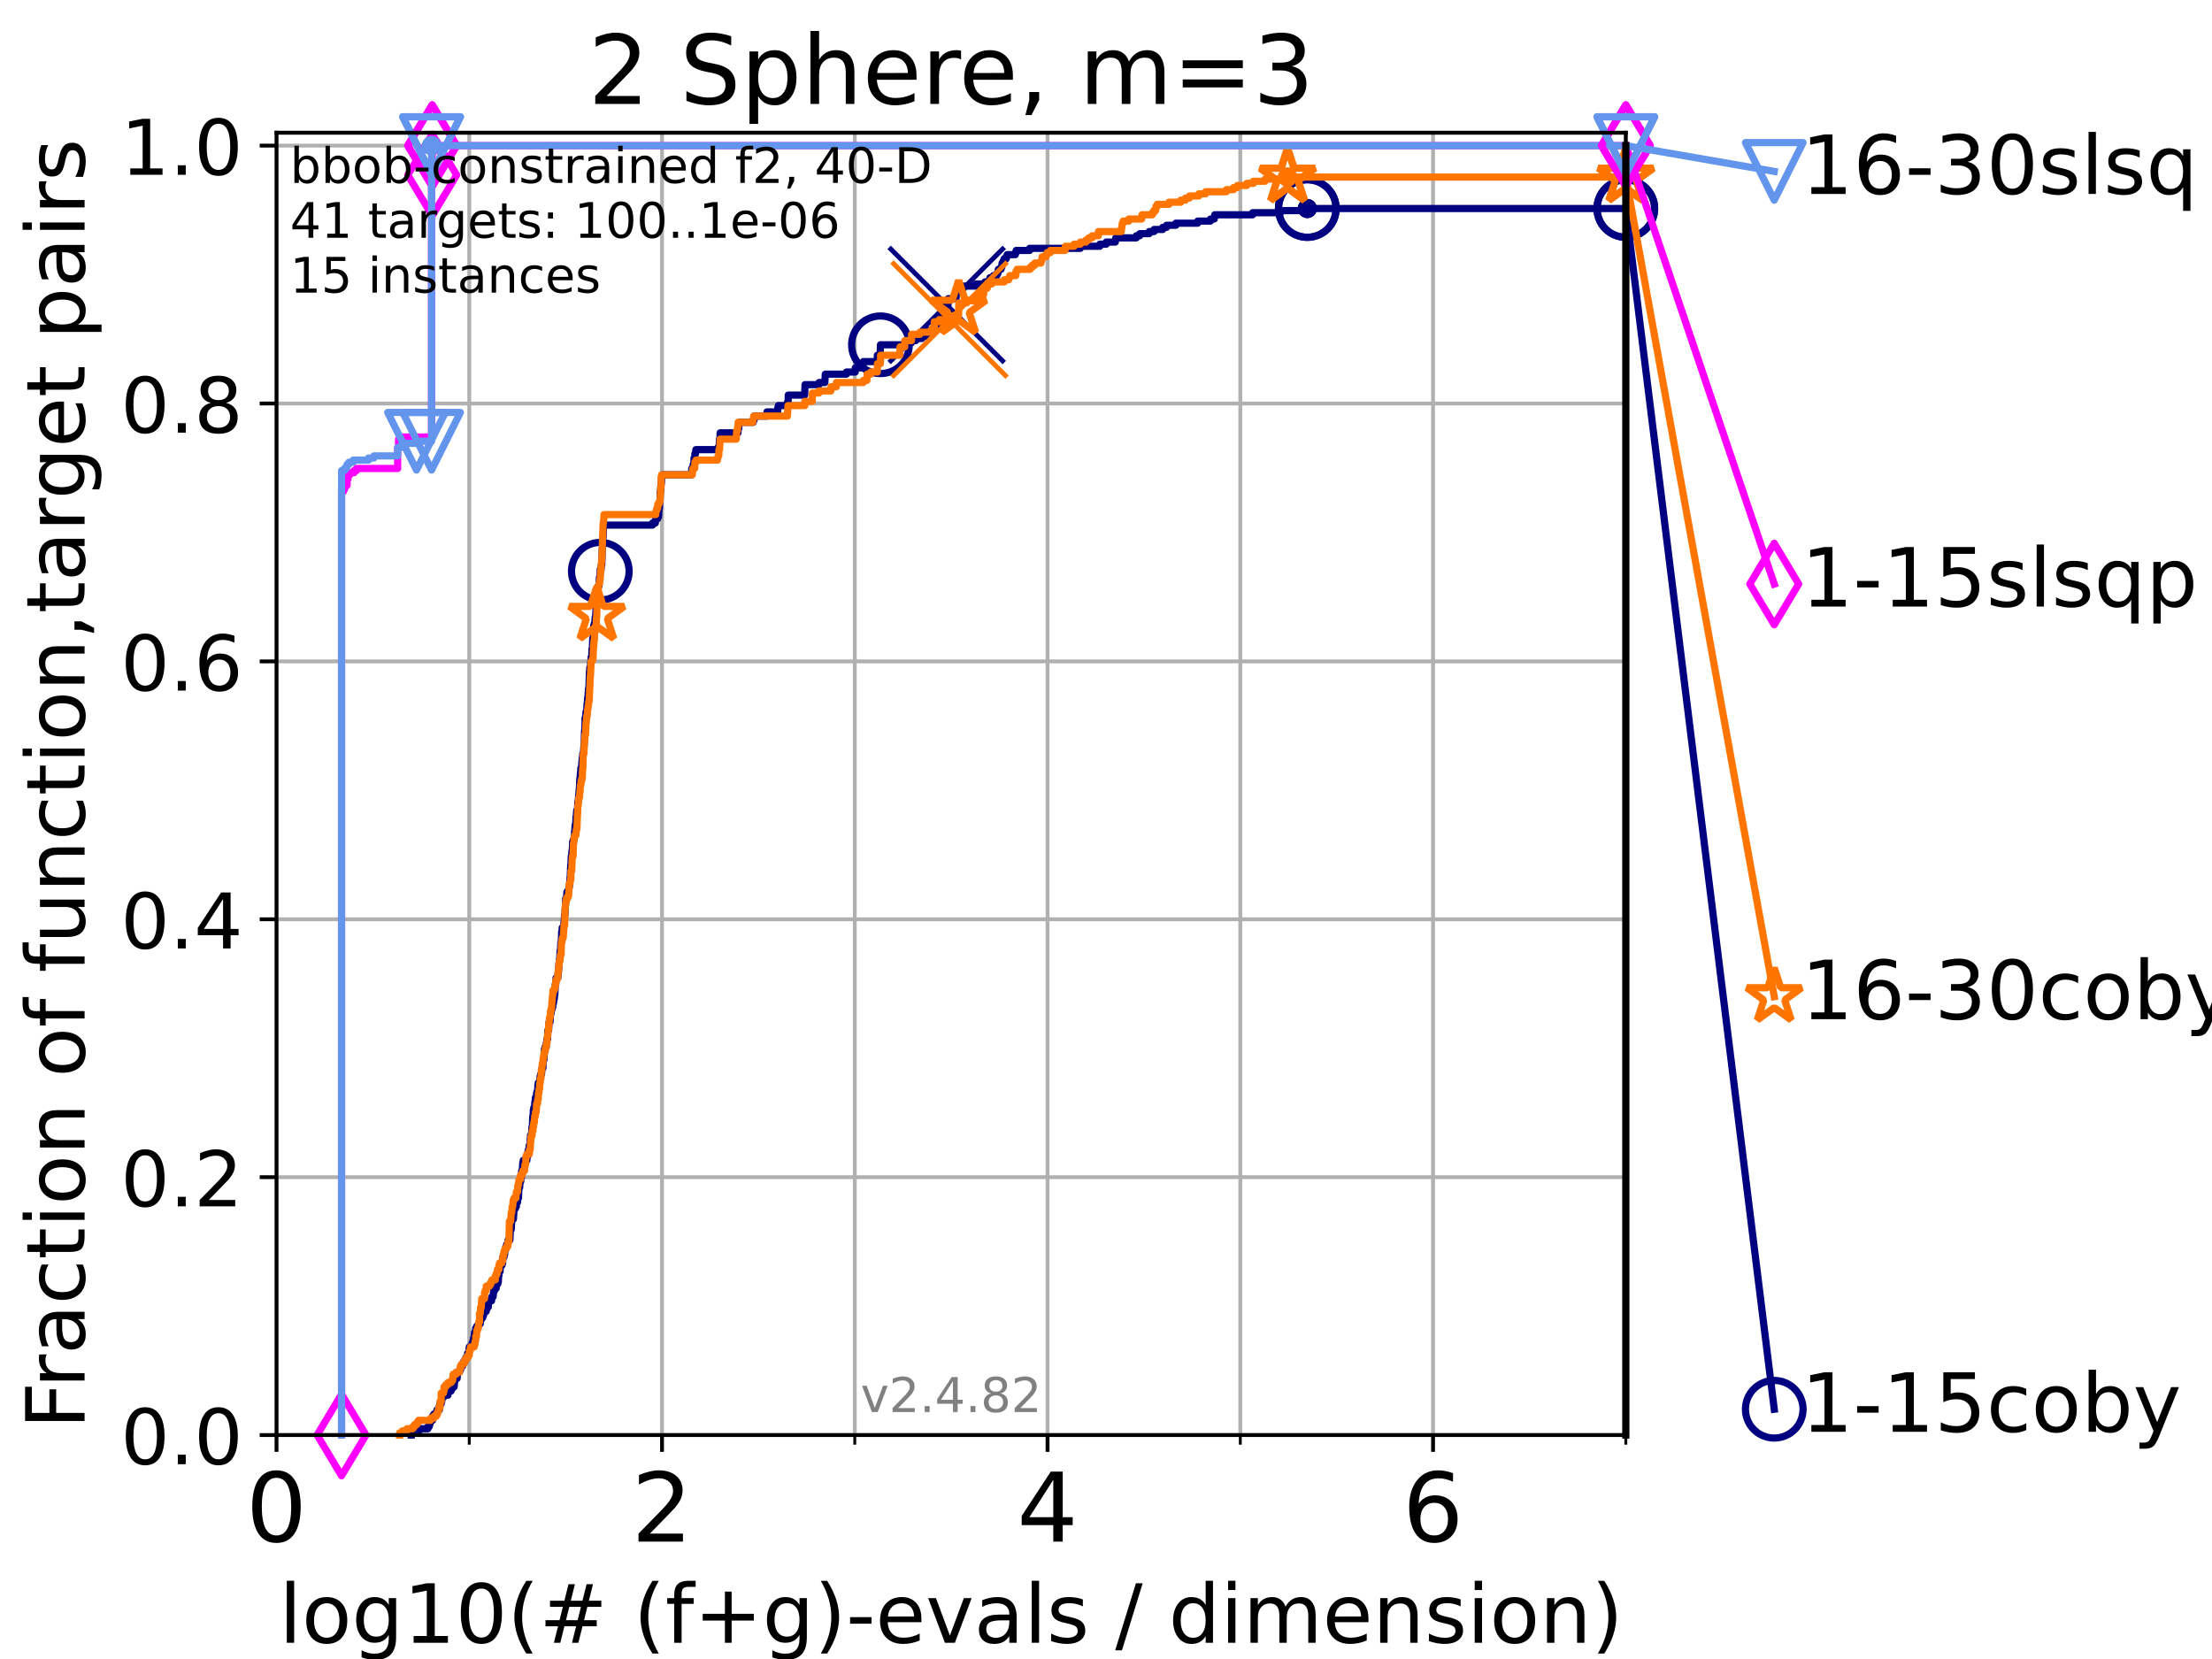 <?xml version="1.0" encoding="utf-8" standalone="no"?>
<!DOCTYPE svg PUBLIC "-//W3C//DTD SVG 1.1//EN"
  "http://www.w3.org/Graphics/SVG/1.1/DTD/svg11.dtd">
<!-- Created with matplotlib (https://matplotlib.org/) -->
<svg height="345.6pt" version="1.1" viewBox="0 0 460.8 345.6" width="460.8pt" xmlns="http://www.w3.org/2000/svg" xmlns:xlink="http://www.w3.org/1999/xlink">
 <defs>
  <style type="text/css">*{stroke-linecap:butt;stroke-linejoin:round;}</style>
 </defs>
 <g id="figure_1">
  <g id="patch_1">
   <path d="M 0 345.6 
L 460.8 345.6 
L 460.8 0 
L 0 0 
z
" style="fill:#ffffff;"/>
  </g>
  <g id="axes_1">
   <g id="patch_2">
    <path d="M 57.6 298.944 
L 338.688 298.944 
L 338.688 27.648 
L 57.6 27.648 
z
" style="fill:#ffffff;"/>
   </g>
   <g id="matplotlib.axis_1">
    <g id="xtick_1">
     <g id="line2d_1">
      <path clip-path="url(#pd472ff2654)" d="M 57.6 298.944 
L 57.6 27.648 
" style="fill:none;stroke:#b0b0b0;stroke-linecap:square;stroke-width:0.8;"/>
     </g>
     <g id="line2d_2">
      <defs>
       <path d="M 0 0 
L 0 3.5 
" id="me930c52a7c" style="stroke:#000000;stroke-width:0.8;"/>
      </defs>
      <g>
       <use style="stroke:#000000;stroke-width:0.8;" x="57.6" xlink:href="#me930c52a7c" y="298.944"/>
      </g>
     </g>
     <g id="text_1">
      <!-- 0 -->
      <g transform="translate(51.237 321.141)scale(0.2 -0.2)">
       <defs>
        <path d="M 31.781 66.406 
Q 24.172 66.406 20.328 58.906 
Q 16.5 51.422 16.5 36.375 
Q 16.5 21.391 20.328 13.891 
Q 24.172 6.391 31.781 6.391 
Q 39.453 6.391 43.281 13.891 
Q 47.125 21.391 47.125 36.375 
Q 47.125 51.422 43.281 58.906 
Q 39.453 66.406 31.781 66.406 
z
M 31.781 74.219 
Q 44.047 74.219 50.516 64.516 
Q 56.984 54.828 56.984 36.375 
Q 56.984 17.969 50.516 8.266 
Q 44.047 -1.422 31.781 -1.422 
Q 19.531 -1.422 13.062 8.266 
Q 6.594 17.969 6.594 36.375 
Q 6.594 54.828 13.062 64.516 
Q 19.531 74.219 31.781 74.219 
z
" id="DejaVuSans-48"/>
       </defs>
       <use xlink:href="#DejaVuSans-48"/>
      </g>
     </g>
    </g>
    <g id="xtick_2">
     <g id="line2d_3">
      <path clip-path="url(#pd472ff2654)" d="M 137.911 298.944 
L 137.911 27.648 
" style="fill:none;stroke:#b0b0b0;stroke-linecap:square;stroke-width:0.8;"/>
     </g>
     <g id="line2d_4">
      <g>
       <use style="stroke:#000000;stroke-width:0.8;" x="137.911" xlink:href="#me930c52a7c" y="298.944"/>
      </g>
     </g>
     <g id="text_2">
      <!-- 2 -->
      <g transform="translate(131.548 321.141)scale(0.2 -0.2)">
       <defs>
        <path d="M 19.188 8.297 
L 53.609 8.297 
L 53.609 0 
L 7.328 0 
L 7.328 8.297 
Q 12.938 14.109 22.625 23.891 
Q 32.328 33.688 34.812 36.531 
Q 39.547 41.844 41.422 45.531 
Q 43.312 49.219 43.312 52.781 
Q 43.312 58.594 39.234 62.25 
Q 35.156 65.922 28.609 65.922 
Q 23.969 65.922 18.812 64.312 
Q 13.672 62.703 7.812 59.422 
L 7.812 69.391 
Q 13.766 71.781 18.938 73 
Q 24.125 74.219 28.422 74.219 
Q 39.75 74.219 46.484 68.547 
Q 53.219 62.891 53.219 53.422 
Q 53.219 48.922 51.531 44.891 
Q 49.859 40.875 45.406 35.406 
Q 44.188 33.984 37.641 27.219 
Q 31.109 20.453 19.188 8.297 
z
" id="DejaVuSans-50"/>
       </defs>
       <use xlink:href="#DejaVuSans-50"/>
      </g>
     </g>
    </g>
    <g id="xtick_3">
     <g id="line2d_5">
      <path clip-path="url(#pd472ff2654)" d="M 218.222 298.944 
L 218.222 27.648 
" style="fill:none;stroke:#b0b0b0;stroke-linecap:square;stroke-width:0.8;"/>
     </g>
     <g id="line2d_6">
      <g>
       <use style="stroke:#000000;stroke-width:0.8;" x="218.222" xlink:href="#me930c52a7c" y="298.944"/>
      </g>
     </g>
     <g id="text_3">
      <!-- 4 -->
      <g transform="translate(211.859 321.141)scale(0.2 -0.2)">
       <defs>
        <path d="M 37.797 64.312 
L 12.891 25.391 
L 37.797 25.391 
z
M 35.203 72.906 
L 47.609 72.906 
L 47.609 25.391 
L 58.016 25.391 
L 58.016 17.188 
L 47.609 17.188 
L 47.609 0 
L 37.797 0 
L 37.797 17.188 
L 4.891 17.188 
L 4.891 26.703 
z
" id="DejaVuSans-52"/>
       </defs>
       <use xlink:href="#DejaVuSans-52"/>
      </g>
     </g>
    </g>
    <g id="xtick_4">
     <g id="line2d_7">
      <path clip-path="url(#pd472ff2654)" d="M 298.533 298.944 
L 298.533 27.648 
" style="fill:none;stroke:#b0b0b0;stroke-linecap:square;stroke-width:0.8;"/>
     </g>
     <g id="line2d_8">
      <g>
       <use style="stroke:#000000;stroke-width:0.8;" x="298.533" xlink:href="#me930c52a7c" y="298.944"/>
      </g>
     </g>
     <g id="text_4">
      <!-- 6 -->
      <g transform="translate(292.17 321.141)scale(0.2 -0.2)">
       <defs>
        <path d="M 33.016 40.375 
Q 26.375 40.375 22.484 35.828 
Q 18.609 31.297 18.609 23.391 
Q 18.609 15.531 22.484 10.953 
Q 26.375 6.391 33.016 6.391 
Q 39.656 6.391 43.531 10.953 
Q 47.406 15.531 47.406 23.391 
Q 47.406 31.297 43.531 35.828 
Q 39.656 40.375 33.016 40.375 
z
M 52.594 71.297 
L 52.594 62.312 
Q 48.875 64.062 45.094 64.984 
Q 41.312 65.922 37.594 65.922 
Q 27.828 65.922 22.672 59.328 
Q 17.531 52.734 16.797 39.406 
Q 19.672 43.656 24.016 45.922 
Q 28.375 48.188 33.594 48.188 
Q 44.578 48.188 50.953 41.516 
Q 57.328 34.859 57.328 23.391 
Q 57.328 12.156 50.688 5.359 
Q 44.047 -1.422 33.016 -1.422 
Q 20.359 -1.422 13.672 8.266 
Q 6.984 17.969 6.984 36.375 
Q 6.984 53.656 15.188 63.938 
Q 23.391 74.219 37.203 74.219 
Q 40.922 74.219 44.703 73.484 
Q 48.484 72.75 52.594 71.297 
z
" id="DejaVuSans-54"/>
       </defs>
       <use xlink:href="#DejaVuSans-54"/>
      </g>
     </g>
    </g>
    <g id="xtick_5">
     <g id="line2d_9">
      <path clip-path="url(#pd472ff2654)" d="M 97.755 298.944 
L 97.755 27.648 
" style="fill:none;stroke:#b0b0b0;stroke-linecap:square;stroke-width:0.8;"/>
     </g>
     <g id="line2d_10">
      <defs>
       <path d="M 0 0 
L 0 2 
" id="m915fd57cb1" style="stroke:#000000;stroke-width:0.6;"/>
      </defs>
      <g>
       <use style="stroke:#000000;stroke-width:0.6;" x="97.755" xlink:href="#m915fd57cb1" y="298.944"/>
      </g>
     </g>
    </g>
    <g id="xtick_6">
     <g id="line2d_11">
      <path clip-path="url(#pd472ff2654)" d="M 178.066 298.944 
L 178.066 27.648 
" style="fill:none;stroke:#b0b0b0;stroke-linecap:square;stroke-width:0.8;"/>
     </g>
     <g id="line2d_12">
      <g>
       <use style="stroke:#000000;stroke-width:0.6;" x="178.066" xlink:href="#m915fd57cb1" y="298.944"/>
      </g>
     </g>
    </g>
    <g id="xtick_7">
     <g id="line2d_13">
      <path clip-path="url(#pd472ff2654)" d="M 258.377 298.944 
L 258.377 27.648 
" style="fill:none;stroke:#b0b0b0;stroke-linecap:square;stroke-width:0.8;"/>
     </g>
     <g id="line2d_14">
      <g>
       <use style="stroke:#000000;stroke-width:0.6;" x="258.377" xlink:href="#m915fd57cb1" y="298.944"/>
      </g>
     </g>
    </g>
    <g id="xtick_8">
     <g id="line2d_15">
      <path clip-path="url(#pd472ff2654)" d="M 338.688 298.944 
L 338.688 27.648 
" style="fill:none;stroke:#b0b0b0;stroke-linecap:square;stroke-width:0.8;"/>
     </g>
     <g id="line2d_16">
      <g>
       <use style="stroke:#000000;stroke-width:0.6;" x="338.688" xlink:href="#m915fd57cb1" y="298.944"/>
      </g>
     </g>
    </g>
    <g id="text_5">
     <!-- log10(# (f+g)-evals / dimension) -->
     <g transform="translate(58.145 342.218)scale(0.17 -0.17)">
      <defs>
       <path d="M 9.422 75.984 
L 18.406 75.984 
L 18.406 0 
L 9.422 0 
z
" id="DejaVuSans-108"/>
       <path d="M 30.609 48.391 
Q 23.391 48.391 19.188 42.75 
Q 14.984 37.109 14.984 27.297 
Q 14.984 17.484 19.156 11.844 
Q 23.344 6.203 30.609 6.203 
Q 37.797 6.203 41.984 11.859 
Q 46.188 17.531 46.188 27.297 
Q 46.188 37.016 41.984 42.703 
Q 37.797 48.391 30.609 48.391 
z
M 30.609 56 
Q 42.328 56 49.016 48.375 
Q 55.719 40.766 55.719 27.297 
Q 55.719 13.875 49.016 6.219 
Q 42.328 -1.422 30.609 -1.422 
Q 18.844 -1.422 12.172 6.219 
Q 5.516 13.875 5.516 27.297 
Q 5.516 40.766 12.172 48.375 
Q 18.844 56 30.609 56 
z
" id="DejaVuSans-111"/>
       <path d="M 45.406 27.984 
Q 45.406 37.75 41.375 43.109 
Q 37.359 48.484 30.078 48.484 
Q 22.859 48.484 18.828 43.109 
Q 14.797 37.75 14.797 27.984 
Q 14.797 18.266 18.828 12.891 
Q 22.859 7.516 30.078 7.516 
Q 37.359 7.516 41.375 12.891 
Q 45.406 18.266 45.406 27.984 
z
M 54.391 6.781 
Q 54.391 -7.172 48.188 -13.984 
Q 42 -20.797 29.203 -20.797 
Q 24.469 -20.797 20.266 -20.094 
Q 16.062 -19.391 12.109 -17.922 
L 12.109 -9.188 
Q 16.062 -11.328 19.922 -12.344 
Q 23.781 -13.375 27.781 -13.375 
Q 36.625 -13.375 41.016 -8.766 
Q 45.406 -4.156 45.406 5.172 
L 45.406 9.625 
Q 42.625 4.781 38.281 2.391 
Q 33.938 0 27.875 0 
Q 17.828 0 11.672 7.656 
Q 5.516 15.328 5.516 27.984 
Q 5.516 40.672 11.672 48.328 
Q 17.828 56 27.875 56 
Q 33.938 56 38.281 53.609 
Q 42.625 51.219 45.406 46.391 
L 45.406 54.688 
L 54.391 54.688 
z
" id="DejaVuSans-103"/>
       <path d="M 12.406 8.297 
L 28.516 8.297 
L 28.516 63.922 
L 10.984 60.406 
L 10.984 69.391 
L 28.422 72.906 
L 38.281 72.906 
L 38.281 8.297 
L 54.391 8.297 
L 54.391 0 
L 12.406 0 
z
" id="DejaVuSans-49"/>
       <path d="M 31 75.875 
Q 24.469 64.656 21.281 53.656 
Q 18.109 42.672 18.109 31.391 
Q 18.109 20.125 21.312 9.062 
Q 24.516 -2 31 -13.188 
L 23.188 -13.188 
Q 15.875 -1.703 12.234 9.375 
Q 8.594 20.453 8.594 31.391 
Q 8.594 42.281 12.203 53.312 
Q 15.828 64.359 23.188 75.875 
z
" id="DejaVuSans-40"/>
       <path d="M 51.125 44 
L 36.922 44 
L 32.812 27.688 
L 47.125 27.688 
z
M 43.797 71.781 
L 38.719 51.516 
L 52.984 51.516 
L 58.109 71.781 
L 65.922 71.781 
L 60.891 51.516 
L 76.125 51.516 
L 76.125 44 
L 58.984 44 
L 54.984 27.688 
L 70.516 27.688 
L 70.516 20.219 
L 53.078 20.219 
L 48 0 
L 40.188 0 
L 45.219 20.219 
L 30.906 20.219 
L 25.875 0 
L 18.016 0 
L 23.094 20.219 
L 7.719 20.219 
L 7.719 27.688 
L 24.906 27.688 
L 29 44 
L 13.281 44 
L 13.281 51.516 
L 30.906 51.516 
L 35.891 71.781 
z
" id="DejaVuSans-35"/>
       <path id="DejaVuSans-32"/>
       <path d="M 37.109 75.984 
L 37.109 68.5 
L 28.516 68.5 
Q 23.688 68.5 21.797 66.547 
Q 19.922 64.594 19.922 59.516 
L 19.922 54.688 
L 34.719 54.688 
L 34.719 47.703 
L 19.922 47.703 
L 19.922 0 
L 10.891 0 
L 10.891 47.703 
L 2.297 47.703 
L 2.297 54.688 
L 10.891 54.688 
L 10.891 58.5 
Q 10.891 67.625 15.141 71.797 
Q 19.391 75.984 28.609 75.984 
z
" id="DejaVuSans-102"/>
       <path d="M 46 62.703 
L 46 35.5 
L 73.188 35.5 
L 73.188 27.203 
L 46 27.203 
L 46 0 
L 37.797 0 
L 37.797 27.203 
L 10.594 27.203 
L 10.594 35.5 
L 37.797 35.5 
L 37.797 62.703 
z
" id="DejaVuSans-43"/>
       <path d="M 8.016 75.875 
L 15.828 75.875 
Q 23.141 64.359 26.781 53.312 
Q 30.422 42.281 30.422 31.391 
Q 30.422 20.453 26.781 9.375 
Q 23.141 -1.703 15.828 -13.188 
L 8.016 -13.188 
Q 14.5 -2 17.703 9.062 
Q 20.906 20.125 20.906 31.391 
Q 20.906 42.672 17.703 53.656 
Q 14.5 64.656 8.016 75.875 
z
" id="DejaVuSans-41"/>
       <path d="M 4.891 31.391 
L 31.203 31.391 
L 31.203 23.391 
L 4.891 23.391 
z
" id="DejaVuSans-45"/>
       <path d="M 56.203 29.594 
L 56.203 25.203 
L 14.891 25.203 
Q 15.484 15.922 20.484 11.062 
Q 25.484 6.203 34.422 6.203 
Q 39.594 6.203 44.453 7.469 
Q 49.312 8.734 54.109 11.281 
L 54.109 2.781 
Q 49.266 0.734 44.188 -0.344 
Q 39.109 -1.422 33.891 -1.422 
Q 20.797 -1.422 13.156 6.188 
Q 5.516 13.812 5.516 26.812 
Q 5.516 40.234 12.766 48.109 
Q 20.016 56 32.328 56 
Q 43.359 56 49.781 48.891 
Q 56.203 41.797 56.203 29.594 
z
M 47.219 32.234 
Q 47.125 39.594 43.094 43.984 
Q 39.062 48.391 32.422 48.391 
Q 24.906 48.391 20.391 44.141 
Q 15.875 39.891 15.188 32.172 
z
" id="DejaVuSans-101"/>
       <path d="M 2.984 54.688 
L 12.5 54.688 
L 29.594 8.797 
L 46.688 54.688 
L 56.203 54.688 
L 35.688 0 
L 23.484 0 
z
" id="DejaVuSans-118"/>
       <path d="M 34.281 27.484 
Q 23.391 27.484 19.188 25 
Q 14.984 22.516 14.984 16.5 
Q 14.984 11.719 18.141 8.906 
Q 21.297 6.109 26.703 6.109 
Q 34.188 6.109 38.703 11.406 
Q 43.219 16.703 43.219 25.484 
L 43.219 27.484 
z
M 52.203 31.203 
L 52.203 0 
L 43.219 0 
L 43.219 8.297 
Q 40.141 3.328 35.547 0.953 
Q 30.953 -1.422 24.312 -1.422 
Q 15.922 -1.422 10.953 3.297 
Q 6 8.016 6 15.922 
Q 6 25.141 12.172 29.828 
Q 18.359 34.516 30.609 34.516 
L 43.219 34.516 
L 43.219 35.406 
Q 43.219 41.609 39.141 45 
Q 35.062 48.391 27.688 48.391 
Q 23 48.391 18.547 47.266 
Q 14.109 46.141 10.016 43.891 
L 10.016 52.203 
Q 14.938 54.109 19.578 55.047 
Q 24.219 56 28.609 56 
Q 40.484 56 46.344 49.844 
Q 52.203 43.703 52.203 31.203 
z
" id="DejaVuSans-97"/>
       <path d="M 44.281 53.078 
L 44.281 44.578 
Q 40.484 46.531 36.375 47.5 
Q 32.281 48.484 27.875 48.484 
Q 21.188 48.484 17.844 46.438 
Q 14.5 44.391 14.5 40.281 
Q 14.5 37.156 16.891 35.375 
Q 19.281 33.594 26.516 31.984 
L 29.594 31.297 
Q 39.156 29.25 43.188 25.516 
Q 47.219 21.781 47.219 15.094 
Q 47.219 7.469 41.188 3.016 
Q 35.156 -1.422 24.609 -1.422 
Q 20.219 -1.422 15.453 -0.562 
Q 10.688 0.297 5.422 2 
L 5.422 11.281 
Q 10.406 8.688 15.234 7.391 
Q 20.062 6.109 24.812 6.109 
Q 31.156 6.109 34.562 8.281 
Q 37.984 10.453 37.984 14.406 
Q 37.984 18.062 35.516 20.016 
Q 33.062 21.969 24.703 23.781 
L 21.578 24.516 
Q 13.234 26.266 9.516 29.906 
Q 5.812 33.547 5.812 39.891 
Q 5.812 47.609 11.281 51.797 
Q 16.75 56 26.812 56 
Q 31.781 56 36.172 55.266 
Q 40.578 54.547 44.281 53.078 
z
" id="DejaVuSans-115"/>
       <path d="M 25.391 72.906 
L 33.688 72.906 
L 8.297 -9.281 
L 0 -9.281 
z
" id="DejaVuSans-47"/>
       <path d="M 45.406 46.391 
L 45.406 75.984 
L 54.391 75.984 
L 54.391 0 
L 45.406 0 
L 45.406 8.203 
Q 42.578 3.328 38.25 0.953 
Q 33.938 -1.422 27.875 -1.422 
Q 17.969 -1.422 11.734 6.484 
Q 5.516 14.406 5.516 27.297 
Q 5.516 40.188 11.734 48.094 
Q 17.969 56 27.875 56 
Q 33.938 56 38.25 53.625 
Q 42.578 51.266 45.406 46.391 
z
M 14.797 27.297 
Q 14.797 17.391 18.875 11.75 
Q 22.953 6.109 30.078 6.109 
Q 37.203 6.109 41.297 11.75 
Q 45.406 17.391 45.406 27.297 
Q 45.406 37.203 41.297 42.844 
Q 37.203 48.484 30.078 48.484 
Q 22.953 48.484 18.875 42.844 
Q 14.797 37.203 14.797 27.297 
z
" id="DejaVuSans-100"/>
       <path d="M 9.422 54.688 
L 18.406 54.688 
L 18.406 0 
L 9.422 0 
z
M 9.422 75.984 
L 18.406 75.984 
L 18.406 64.594 
L 9.422 64.594 
z
" id="DejaVuSans-105"/>
       <path d="M 52 44.188 
Q 55.375 50.25 60.062 53.125 
Q 64.75 56 71.094 56 
Q 79.641 56 84.281 50.016 
Q 88.922 44.047 88.922 33.016 
L 88.922 0 
L 79.891 0 
L 79.891 32.719 
Q 79.891 40.578 77.094 44.375 
Q 74.312 48.188 68.609 48.188 
Q 61.625 48.188 57.562 43.547 
Q 53.516 38.922 53.516 30.906 
L 53.516 0 
L 44.484 0 
L 44.484 32.719 
Q 44.484 40.625 41.703 44.406 
Q 38.922 48.188 33.109 48.188 
Q 26.219 48.188 22.156 43.531 
Q 18.109 38.875 18.109 30.906 
L 18.109 0 
L 9.078 0 
L 9.078 54.688 
L 18.109 54.688 
L 18.109 46.188 
Q 21.188 51.219 25.484 53.609 
Q 29.781 56 35.688 56 
Q 41.656 56 45.828 52.969 
Q 50 49.953 52 44.188 
z
" id="DejaVuSans-109"/>
       <path d="M 54.891 33.016 
L 54.891 0 
L 45.906 0 
L 45.906 32.719 
Q 45.906 40.484 42.875 44.328 
Q 39.844 48.188 33.797 48.188 
Q 26.516 48.188 22.312 43.547 
Q 18.109 38.922 18.109 30.906 
L 18.109 0 
L 9.078 0 
L 9.078 54.688 
L 18.109 54.688 
L 18.109 46.188 
Q 21.344 51.125 25.703 53.562 
Q 30.078 56 35.797 56 
Q 45.219 56 50.047 50.172 
Q 54.891 44.344 54.891 33.016 
z
" id="DejaVuSans-110"/>
      </defs>
      <use xlink:href="#DejaVuSans-108"/>
      <use x="27.783" xlink:href="#DejaVuSans-111"/>
      <use x="88.965" xlink:href="#DejaVuSans-103"/>
      <use x="152.441" xlink:href="#DejaVuSans-49"/>
      <use x="216.064" xlink:href="#DejaVuSans-48"/>
      <use x="279.688" xlink:href="#DejaVuSans-40"/>
      <use x="318.701" xlink:href="#DejaVuSans-35"/>
      <use x="402.49" xlink:href="#DejaVuSans-32"/>
      <use x="434.277" xlink:href="#DejaVuSans-40"/>
      <use x="473.291" xlink:href="#DejaVuSans-102"/>
      <use x="508.496" xlink:href="#DejaVuSans-43"/>
      <use x="592.285" xlink:href="#DejaVuSans-103"/>
      <use x="655.762" xlink:href="#DejaVuSans-41"/>
      <use x="694.775" xlink:href="#DejaVuSans-45"/>
      <use x="730.859" xlink:href="#DejaVuSans-101"/>
      <use x="792.383" xlink:href="#DejaVuSans-118"/>
      <use x="851.562" xlink:href="#DejaVuSans-97"/>
      <use x="912.842" xlink:href="#DejaVuSans-108"/>
      <use x="940.625" xlink:href="#DejaVuSans-115"/>
      <use x="992.725" xlink:href="#DejaVuSans-32"/>
      <use x="1024.512" xlink:href="#DejaVuSans-47"/>
      <use x="1058.203" xlink:href="#DejaVuSans-32"/>
      <use x="1089.99" xlink:href="#DejaVuSans-100"/>
      <use x="1153.467" xlink:href="#DejaVuSans-105"/>
      <use x="1181.25" xlink:href="#DejaVuSans-109"/>
      <use x="1278.662" xlink:href="#DejaVuSans-101"/>
      <use x="1340.186" xlink:href="#DejaVuSans-110"/>
      <use x="1403.564" xlink:href="#DejaVuSans-115"/>
      <use x="1455.664" xlink:href="#DejaVuSans-105"/>
      <use x="1483.447" xlink:href="#DejaVuSans-111"/>
      <use x="1544.629" xlink:href="#DejaVuSans-110"/>
      <use x="1608.008" xlink:href="#DejaVuSans-41"/>
     </g>
    </g>
   </g>
   <g id="matplotlib.axis_2">
    <g id="ytick_1">
     <g id="line2d_17">
      <path clip-path="url(#pd472ff2654)" d="M 57.6 298.944 
L 338.688 298.944 
" style="fill:none;stroke:#b0b0b0;stroke-linecap:square;stroke-width:0.8;"/>
     </g>
     <g id="line2d_18">
      <defs>
       <path d="M 0 0 
L -3.5 0 
" id="ma81f999fa7" style="stroke:#000000;stroke-width:0.8;"/>
      </defs>
      <g>
       <use style="stroke:#000000;stroke-width:0.8;" x="57.6" xlink:href="#ma81f999fa7" y="298.944"/>
      </g>
     </g>
     <g id="text_6">
      <!-- 0.0 -->
      <g transform="translate(25.155 305.023)scale(0.16 -0.16)">
       <defs>
        <path d="M 10.688 12.406 
L 21 12.406 
L 21 0 
L 10.688 0 
z
" id="DejaVuSans-46"/>
       </defs>
       <use xlink:href="#DejaVuSans-48"/>
       <use x="63.623" xlink:href="#DejaVuSans-46"/>
       <use x="95.41" xlink:href="#DejaVuSans-48"/>
      </g>
     </g>
    </g>
    <g id="ytick_2">
     <g id="line2d_19">
      <path clip-path="url(#pd472ff2654)" d="M 57.6 245.222 
L 338.688 245.222 
" style="fill:none;stroke:#b0b0b0;stroke-linecap:square;stroke-width:0.8;"/>
     </g>
     <g id="line2d_20">
      <g>
       <use style="stroke:#000000;stroke-width:0.8;" x="57.6" xlink:href="#ma81f999fa7" y="245.222"/>
      </g>
     </g>
     <g id="text_7">
      <!-- 0.2 -->
      <g transform="translate(25.155 251.301)scale(0.16 -0.16)">
       <use xlink:href="#DejaVuSans-48"/>
       <use x="63.623" xlink:href="#DejaVuSans-46"/>
       <use x="95.41" xlink:href="#DejaVuSans-50"/>
      </g>
     </g>
    </g>
    <g id="ytick_3">
     <g id="line2d_21">
      <path clip-path="url(#pd472ff2654)" d="M 57.6 191.5 
L 338.688 191.5 
" style="fill:none;stroke:#b0b0b0;stroke-linecap:square;stroke-width:0.8;"/>
     </g>
     <g id="line2d_22">
      <g>
       <use style="stroke:#000000;stroke-width:0.8;" x="57.6" xlink:href="#ma81f999fa7" y="191.5"/>
      </g>
     </g>
     <g id="text_8">
      <!-- 0.4 -->
      <g transform="translate(25.155 197.579)scale(0.16 -0.16)">
       <use xlink:href="#DejaVuSans-48"/>
       <use x="63.623" xlink:href="#DejaVuSans-46"/>
       <use x="95.41" xlink:href="#DejaVuSans-52"/>
      </g>
     </g>
    </g>
    <g id="ytick_4">
     <g id="line2d_23">
      <path clip-path="url(#pd472ff2654)" d="M 57.6 137.778 
L 338.688 137.778 
" style="fill:none;stroke:#b0b0b0;stroke-linecap:square;stroke-width:0.8;"/>
     </g>
     <g id="line2d_24">
      <g>
       <use style="stroke:#000000;stroke-width:0.8;" x="57.6" xlink:href="#ma81f999fa7" y="137.778"/>
      </g>
     </g>
     <g id="text_9">
      <!-- 0.6 -->
      <g transform="translate(25.155 143.857)scale(0.16 -0.16)">
       <use xlink:href="#DejaVuSans-48"/>
       <use x="63.623" xlink:href="#DejaVuSans-46"/>
       <use x="95.41" xlink:href="#DejaVuSans-54"/>
      </g>
     </g>
    </g>
    <g id="ytick_5">
     <g id="line2d_25">
      <path clip-path="url(#pd472ff2654)" d="M 57.6 84.056 
L 338.688 84.056 
" style="fill:none;stroke:#b0b0b0;stroke-linecap:square;stroke-width:0.8;"/>
     </g>
     <g id="line2d_26">
      <g>
       <use style="stroke:#000000;stroke-width:0.8;" x="57.6" xlink:href="#ma81f999fa7" y="84.056"/>
      </g>
     </g>
     <g id="text_10">
      <!-- 0.8 -->
      <g transform="translate(25.155 90.135)scale(0.16 -0.16)">
       <defs>
        <path d="M 31.781 34.625 
Q 24.75 34.625 20.719 30.859 
Q 16.703 27.094 16.703 20.516 
Q 16.703 13.922 20.719 10.156 
Q 24.75 6.391 31.781 6.391 
Q 38.812 6.391 42.859 10.172 
Q 46.922 13.969 46.922 20.516 
Q 46.922 27.094 42.891 30.859 
Q 38.875 34.625 31.781 34.625 
z
M 21.922 38.812 
Q 15.578 40.375 12.031 44.719 
Q 8.5 49.078 8.5 55.328 
Q 8.5 64.062 14.719 69.141 
Q 20.953 74.219 31.781 74.219 
Q 42.672 74.219 48.875 69.141 
Q 55.078 64.062 55.078 55.328 
Q 55.078 49.078 51.531 44.719 
Q 48 40.375 41.703 38.812 
Q 48.828 37.156 52.797 32.312 
Q 56.781 27.484 56.781 20.516 
Q 56.781 9.906 50.312 4.234 
Q 43.844 -1.422 31.781 -1.422 
Q 19.734 -1.422 13.25 4.234 
Q 6.781 9.906 6.781 20.516 
Q 6.781 27.484 10.781 32.312 
Q 14.797 37.156 21.922 38.812 
z
M 18.312 54.391 
Q 18.312 48.734 21.844 45.562 
Q 25.391 42.391 31.781 42.391 
Q 38.141 42.391 41.719 45.562 
Q 45.312 48.734 45.312 54.391 
Q 45.312 60.062 41.719 63.234 
Q 38.141 66.406 31.781 66.406 
Q 25.391 66.406 21.844 63.234 
Q 18.312 60.062 18.312 54.391 
z
" id="DejaVuSans-56"/>
       </defs>
       <use xlink:href="#DejaVuSans-48"/>
       <use x="63.623" xlink:href="#DejaVuSans-46"/>
       <use x="95.41" xlink:href="#DejaVuSans-56"/>
      </g>
     </g>
    </g>
    <g id="ytick_6">
     <g id="line2d_27">
      <path clip-path="url(#pd472ff2654)" d="M 57.6 30.334 
L 338.688 30.334 
" style="fill:none;stroke:#b0b0b0;stroke-linecap:square;stroke-width:0.8;"/>
     </g>
     <g id="line2d_28">
      <g>
       <use style="stroke:#000000;stroke-width:0.8;" x="57.6" xlink:href="#ma81f999fa7" y="30.334"/>
      </g>
     </g>
     <g id="text_11">
      <!-- 1.0 -->
      <g transform="translate(25.155 36.413)scale(0.16 -0.16)">
       <use xlink:href="#DejaVuSans-49"/>
       <use x="63.623" xlink:href="#DejaVuSans-46"/>
       <use x="95.41" xlink:href="#DejaVuSans-48"/>
      </g>
     </g>
    </g>
    <g id="text_12">
     <!-- Fraction of function,target pairs -->
     <g transform="translate(17.62 297.681)rotate(-90)scale(0.17 -0.17)">
      <defs>
       <path d="M 9.812 72.906 
L 51.703 72.906 
L 51.703 64.594 
L 19.672 64.594 
L 19.672 43.109 
L 48.578 43.109 
L 48.578 34.812 
L 19.672 34.812 
L 19.672 0 
L 9.812 0 
z
" id="DejaVuSans-70"/>
       <path d="M 41.109 46.297 
Q 39.594 47.172 37.812 47.578 
Q 36.031 48 33.891 48 
Q 26.266 48 22.188 43.047 
Q 18.109 38.094 18.109 28.812 
L 18.109 0 
L 9.078 0 
L 9.078 54.688 
L 18.109 54.688 
L 18.109 46.188 
Q 20.953 51.172 25.484 53.578 
Q 30.031 56 36.531 56 
Q 37.453 56 38.578 55.875 
Q 39.703 55.766 41.062 55.516 
z
" id="DejaVuSans-114"/>
       <path d="M 48.781 52.594 
L 48.781 44.188 
Q 44.969 46.297 41.141 47.344 
Q 37.312 48.391 33.406 48.391 
Q 24.656 48.391 19.812 42.844 
Q 14.984 37.312 14.984 27.297 
Q 14.984 17.281 19.812 11.734 
Q 24.656 6.203 33.406 6.203 
Q 37.312 6.203 41.141 7.25 
Q 44.969 8.297 48.781 10.406 
L 48.781 2.094 
Q 45.016 0.344 40.984 -0.531 
Q 36.969 -1.422 32.422 -1.422 
Q 20.062 -1.422 12.781 6.344 
Q 5.516 14.109 5.516 27.297 
Q 5.516 40.672 12.859 48.328 
Q 20.219 56 33.016 56 
Q 37.156 56 41.109 55.141 
Q 45.062 54.297 48.781 52.594 
z
" id="DejaVuSans-99"/>
       <path d="M 18.312 70.219 
L 18.312 54.688 
L 36.812 54.688 
L 36.812 47.703 
L 18.312 47.703 
L 18.312 18.016 
Q 18.312 11.328 20.141 9.422 
Q 21.969 7.516 27.594 7.516 
L 36.812 7.516 
L 36.812 0 
L 27.594 0 
Q 17.188 0 13.234 3.875 
Q 9.281 7.766 9.281 18.016 
L 9.281 47.703 
L 2.688 47.703 
L 2.688 54.688 
L 9.281 54.688 
L 9.281 70.219 
z
" id="DejaVuSans-116"/>
       <path d="M 8.5 21.578 
L 8.5 54.688 
L 17.484 54.688 
L 17.484 21.922 
Q 17.484 14.156 20.5 10.266 
Q 23.531 6.391 29.594 6.391 
Q 36.859 6.391 41.078 11.031 
Q 45.312 15.672 45.312 23.688 
L 45.312 54.688 
L 54.297 54.688 
L 54.297 0 
L 45.312 0 
L 45.312 8.406 
Q 42.047 3.422 37.719 1 
Q 33.406 -1.422 27.688 -1.422 
Q 18.266 -1.422 13.375 4.438 
Q 8.5 10.297 8.5 21.578 
z
M 31.109 56 
z
" id="DejaVuSans-117"/>
       <path d="M 11.719 12.406 
L 22.016 12.406 
L 22.016 4 
L 14.016 -11.625 
L 7.719 -11.625 
L 11.719 4 
z
" id="DejaVuSans-44"/>
       <path d="M 18.109 8.203 
L 18.109 -20.797 
L 9.078 -20.797 
L 9.078 54.688 
L 18.109 54.688 
L 18.109 46.391 
Q 20.953 51.266 25.266 53.625 
Q 29.594 56 35.594 56 
Q 45.562 56 51.781 48.094 
Q 58.016 40.188 58.016 27.297 
Q 58.016 14.406 51.781 6.484 
Q 45.562 -1.422 35.594 -1.422 
Q 29.594 -1.422 25.266 0.953 
Q 20.953 3.328 18.109 8.203 
z
M 48.688 27.297 
Q 48.688 37.203 44.609 42.844 
Q 40.531 48.484 33.406 48.484 
Q 26.266 48.484 22.188 42.844 
Q 18.109 37.203 18.109 27.297 
Q 18.109 17.391 22.188 11.75 
Q 26.266 6.109 33.406 6.109 
Q 40.531 6.109 44.609 11.75 
Q 48.688 17.391 48.688 27.297 
z
" id="DejaVuSans-112"/>
      </defs>
      <use xlink:href="#DejaVuSans-70"/>
      <use x="50.27" xlink:href="#DejaVuSans-114"/>
      <use x="91.383" xlink:href="#DejaVuSans-97"/>
      <use x="152.662" xlink:href="#DejaVuSans-99"/>
      <use x="207.643" xlink:href="#DejaVuSans-116"/>
      <use x="246.852" xlink:href="#DejaVuSans-105"/>
      <use x="274.635" xlink:href="#DejaVuSans-111"/>
      <use x="335.816" xlink:href="#DejaVuSans-110"/>
      <use x="399.195" xlink:href="#DejaVuSans-32"/>
      <use x="430.982" xlink:href="#DejaVuSans-111"/>
      <use x="492.164" xlink:href="#DejaVuSans-102"/>
      <use x="527.369" xlink:href="#DejaVuSans-32"/>
      <use x="559.156" xlink:href="#DejaVuSans-102"/>
      <use x="594.361" xlink:href="#DejaVuSans-117"/>
      <use x="657.74" xlink:href="#DejaVuSans-110"/>
      <use x="721.119" xlink:href="#DejaVuSans-99"/>
      <use x="776.1" xlink:href="#DejaVuSans-116"/>
      <use x="815.309" xlink:href="#DejaVuSans-105"/>
      <use x="843.092" xlink:href="#DejaVuSans-111"/>
      <use x="904.273" xlink:href="#DejaVuSans-110"/>
      <use x="967.652" xlink:href="#DejaVuSans-44"/>
      <use x="999.439" xlink:href="#DejaVuSans-116"/>
      <use x="1038.648" xlink:href="#DejaVuSans-97"/>
      <use x="1099.928" xlink:href="#DejaVuSans-114"/>
      <use x="1139.291" xlink:href="#DejaVuSans-103"/>
      <use x="1202.768" xlink:href="#DejaVuSans-101"/>
      <use x="1264.291" xlink:href="#DejaVuSans-116"/>
      <use x="1303.5" xlink:href="#DejaVuSans-32"/>
      <use x="1335.287" xlink:href="#DejaVuSans-112"/>
      <use x="1398.764" xlink:href="#DejaVuSans-97"/>
      <use x="1460.043" xlink:href="#DejaVuSans-105"/>
      <use x="1487.826" xlink:href="#DejaVuSans-114"/>
      <use x="1528.939" xlink:href="#DejaVuSans-115"/>
     </g>
    </g>
   </g>
   <g id="line2d_29">
    <defs>
     <path d="M 0 1.5 
C 0.398 1.5 0.779 1.342 1.061 1.061 
C 1.342 0.779 1.5 0.398 1.5 0 
C 1.5 -0.398 1.342 -0.779 1.061 -1.061 
C 0.779 -1.342 0.398 -1.5 0 -1.5 
C -0.398 -1.5 -0.779 -1.342 -1.061 -1.061 
C -1.342 -0.779 -1.5 -0.398 -1.5 0 
C -1.5 0.398 -1.342 0.779 -1.061 1.061 
C -0.779 1.342 -0.398 1.5 0 1.5 
z
" id="mc1baab1190" style="stroke:#000080;"/>
    </defs>
    <g>
     <use style="fill:#000080;stroke:#000080;" x="272.336" xlink:href="#mc1baab1190" y="43.437"/>
     <use style="fill:#000080;stroke:#000080;" x="272.336" xlink:href="#mc1baab1190" y="43.437"/>
    </g>
   </g>
   <g id="line2d_30">
    <path d="M 85.667 298.944 
L 85.667 298.507 
L 87.01 298.507 
L 87.01 298.07 
L 87.33 298.07 
L 87.33 297.634 
L 89.135 297.634 
L 89.135 297.197 
L 89.419 297.197 
L 89.419 296.76 
L 89.559 296.76 
L 89.559 296.323 
L 89.698 296.323 
L 89.698 295.887 
L 90.108 295.887 
L 90.108 295.013 
L 90.377 295.013 
L 90.377 294.576 
L 91.03 294.576 
L 91.03 293.703 
L 91.535 293.703 
L 91.535 292.829 
L 91.659 292.829 
L 91.659 292.393 
L 91.905 292.393 
L 91.905 291.956 
L 92.027 291.956 
L 92.027 291.082 
L 92.386 291.082 
L 92.386 290.645 
L 93.31 290.645 
L 93.31 290.209 
L 93.422 290.209 
L 93.422 289.772 
L 93.973 289.772 
L 93.973 289.335 
L 94.188 289.335 
L 94.188 288.898 
L 94.611 288.898 
L 94.715 287.588 
L 94.818 287.588 
L 94.818 287.151 
L 95.226 287.151 
L 95.327 285.841 
L 95.723 285.841 
L 95.723 285.404 
L 95.918 285.404 
L 96.015 284.531 
L 96.396 284.531 
L 96.396 284.094 
L 96.583 284.094 
L 96.583 283.657 
L 96.861 283.657 
L 96.861 283.22 
L 97.044 283.22 
L 97.044 282.784 
L 97.403 282.784 
L 97.403 281.91 
L 97.668 281.91 
L 97.755 280.6 
L 98.271 280.6 
L 98.355 279.726 
L 98.523 279.726 
L 98.606 278.853 
L 98.772 278.853 
L 98.854 277.543 
L 99.017 277.543 
L 99.098 276.669 
L 99.338 276.669 
L 99.338 276.232 
L 99.654 276.232 
L 99.654 275.796 
L 100.04 275.796 
L 100.04 274.922 
L 100.268 274.922 
L 100.268 274.485 
L 100.568 274.485 
L 100.568 274.048 
L 100.716 274.048 
L 100.716 273.612 
L 100.862 273.612 
L 100.862 273.175 
L 101.295 273.175 
L 101.295 272.738 
L 101.436 272.738 
L 101.436 272.301 
L 101.717 272.301 
L 101.786 270.991 
L 102.398 270.991 
L 102.465 270.118 
L 102.729 270.118 
L 102.794 269.244 
L 102.859 269.244 
L 102.859 268.807 
L 103.054 268.807 
L 103.054 268.371 
L 103.372 268.371 
L 103.372 267.497 
L 103.685 267.497 
L 103.685 267.06 
L 103.809 267.06 
L 103.871 265.75 
L 103.932 265.75 
L 103.932 264.876 
L 104.175 264.876 
L 104.235 263.566 
L 104.592 263.566 
L 104.592 263.129 
L 104.71 263.129 
L 104.768 261.819 
L 105 261.819 
L 105 261.382 
L 105.115 261.382 
L 105.172 260.509 
L 105.285 260.509 
L 105.285 260.072 
L 105.398 260.072 
L 105.398 259.635 
L 105.566 259.635 
L 105.566 259.198 
L 105.733 259.198 
L 105.843 258.325 
L 106.222 258.325 
L 106.329 256.141 
L 106.489 256.141 
L 106.594 254.394 
L 106.646 254.394 
L 106.646 253.957 
L 106.958 253.957 
L 107.06 252.21 
L 107.111 252.21 
L 107.111 251.773 
L 107.365 251.773 
L 107.365 251.337 
L 107.564 251.337 
L 107.564 250.463 
L 107.811 250.463 
L 107.86 249.59 
L 108.006 249.59 
L 108.103 247.406 
L 108.247 247.406 
L 108.342 246.096 
L 108.484 246.096 
L 108.484 245.222 
L 108.625 245.222 
L 108.671 243.912 
L 108.811 243.912 
L 108.903 242.165 
L 108.995 242.165 
L 108.995 241.728 
L 109.756 241.728 
L 109.8 240.854 
L 109.93 240.854 
L 109.974 239.981 
L 110.06 239.981 
L 110.06 239.544 
L 110.189 239.544 
L 110.231 238.671 
L 110.401 238.671 
L 110.485 236.924 
L 110.527 236.924 
L 110.527 236.487 
L 110.736 236.487 
L 110.818 234.74 
L 110.901 234.74 
L 110.983 232.556 
L 111.064 232.556 
L 111.105 231.246 
L 111.186 231.246 
L 111.186 230.809 
L 111.346 230.809 
L 111.426 229.499 
L 111.506 229.499 
L 111.545 228.625 
L 111.742 228.625 
L 111.781 227.751 
L 111.897 227.751 
L 111.897 227.315 
L 112.013 227.315 
L 112.052 226.004 
L 112.128 226.004 
L 112.128 225.568 
L 112.432 225.568 
L 112.507 224.257 
L 112.619 224.257 
L 112.619 223.821 
L 112.804 223.821 
L 112.914 222.51 
L 113.095 222.51 
L 113.168 220.763 
L 113.311 220.763 
L 113.418 218.579 
L 113.524 218.579 
L 113.524 218.143 
L 113.77 218.143 
L 113.804 217.269 
L 113.908 217.269 
L 113.943 216.396 
L 114.08 216.396 
L 114.114 214.649 
L 114.284 214.649 
L 114.385 212.901 
L 114.586 212.901 
L 114.685 211.154 
L 114.784 211.154 
L 114.882 210.281 
L 115.012 210.281 
L 115.012 209.844 
L 115.141 209.844 
L 115.206 208.971 
L 115.302 208.971 
L 115.365 208.097 
L 115.46 208.097 
L 115.523 207.224 
L 115.586 207.224 
L 115.68 205.04 
L 115.773 205.04 
L 115.835 203.729 
L 116.203 203.729 
L 116.293 202.419 
L 116.353 202.419 
L 116.443 200.672 
L 116.473 200.672 
L 116.562 199.799 
L 116.592 199.799 
L 116.68 198.052 
L 116.769 198.052 
L 116.827 196.304 
L 116.943 196.304 
L 117.001 194.121 
L 117.088 194.121 
L 117.117 193.247 
L 117.43 193.247 
L 117.514 191.937 
L 117.542 191.937 
L 117.626 190.627 
L 117.682 190.627 
L 117.793 188.443 
L 117.821 188.443 
L 117.848 187.132 
L 118.04 187.132 
L 118.094 185.822 
L 118.364 185.822 
L 118.364 185.385 
L 118.497 185.385 
L 118.603 184.512 
L 118.656 184.512 
L 118.761 182.765 
L 118.787 182.765 
L 118.891 180.144 
L 118.943 180.144 
L 118.994 178.397 
L 119.072 178.397 
L 119.174 177.087 
L 119.225 177.087 
L 119.301 175.34 
L 119.453 175.34 
L 119.453 174.903 
L 119.603 174.903 
L 119.702 173.156 
L 119.727 173.156 
L 119.826 171.846 
L 119.924 171.846 
L 119.997 170.099 
L 120.045 170.099 
L 120.142 168.788 
L 120.311 168.788 
L 120.382 167.041 
L 120.454 167.041 
L 120.548 165.731 
L 120.572 165.731 
L 120.666 164.421 
L 120.689 164.421 
L 120.783 162.237 
L 120.829 162.237 
L 120.922 160.927 
L 120.968 160.927 
L 120.991 160.053 
L 121.128 160.053 
L 121.219 158.743 
L 121.242 158.743 
L 121.287 157.869 
L 121.355 157.869 
L 121.4 156.996 
L 121.557 156.996 
L 121.646 155.249 
L 121.69 155.249 
L 121.778 152.191 
L 121.844 152.191 
L 121.888 149.571 
L 121.975 149.571 
L 122.083 148.26 
L 122.213 148.26 
L 122.298 146.513 
L 122.341 146.513 
L 122.447 145.203 
L 122.489 145.203 
L 122.594 143.456 
L 122.678 143.456 
L 122.782 139.962 
L 122.803 139.962 
L 122.865 139.088 
L 122.968 139.088 
L 123.071 137.778 
L 123.111 137.778 
L 123.152 136.905 
L 123.274 136.905 
L 123.314 135.157 
L 123.414 135.157 
L 123.474 132.974 
L 123.574 132.974 
L 123.673 130.353 
L 123.791 130.353 
L 123.791 129.916 
L 123.908 129.916 
L 123.985 128.606 
L 124.082 128.606 
L 124.159 126.859 
L 124.197 126.859 
L 124.197 126.422 
L 124.35 126.422 
L 124.426 125.549 
L 124.463 125.549 
L 124.557 122.928 
L 124.595 122.928 
L 124.632 122.055 
L 124.781 122.055 
L 124.873 120.307 
L 124.947 120.307 
L 125.056 118.56 
L 125.22 118.56 
L 125.256 117.687 
L 125.363 117.687 
L 125.471 114.193 
L 125.506 114.193 
L 125.595 112.009 
L 125.63 112.009 
L 125.735 109.388 
L 135.923 109.388 
L 135.923 108.952 
L 136.528 108.952 
L 136.565 108.078 
L 136.993 108.078 
L 136.993 107.641 
L 137.194 107.641 
L 137.276 105.894 
L 137.357 105.894 
L 137.429 104.584 
L 137.483 104.584 
L 137.545 102.4 
L 137.616 102.4 
L 137.722 100.653 
L 137.784 100.653 
L 137.837 99.343 
L 137.941 99.343 
L 137.941 98.906 
L 144.06 98.906 
L 144.103 97.596 
L 144.382 97.596 
L 144.412 96.722 
L 144.549 96.722 
L 144.585 95.412 
L 144.739 95.412 
L 144.751 94.538 
L 144.88 94.538 
L 144.962 93.665 
L 149.544 93.665 
L 149.544 93.228 
L 149.788 93.228 
L 149.89 91.481 
L 149.994 91.481 
L 150.012 90.171 
L 153.733 90.171 
L 153.789 89.297 
L 153.894 89.297 
L 153.922 87.987 
L 156.896 87.987 
L 156.896 87.55 
L 157.08 87.55 
L 157.118 86.677 
L 159.724 86.677 
L 159.779 85.803 
L 161.986 85.803 
L 162.034 84.93 
L 162.148 84.93 
L 162.148 84.493 
L 164.055 84.493 
L 164.083 83.619 
L 164.195 83.619 
L 164.205 82.309 
L 167.624 82.309 
L 167.712 80.125 
L 170.615 80.125 
L 170.615 79.688 
L 171.836 79.688 
L 171.924 77.941 
L 176.33 77.941 
L 176.33 77.505 
L 178.162 77.505 
L 178.174 76.631 
L 179.791 76.631 
L 179.843 75.321 
L 182.754 75.321 
L 182.764 74.011 
L 183.349 74.011 
L 183.41 71.827 
L 188.502 71.827 
L 188.502 71.39 
L 189.887 71.39 
L 189.887 70.953 
L 190.785 70.953 
L 190.785 70.516 
L 192.033 70.516 
L 192.033 70.08 
L 193.555 70.08 
L 193.562 68.769 
L 194.974 68.769 
L 194.974 68.333 
L 195.637 68.333 
L 195.65 66.586 
L 196.266 66.586 
L 196.283 65.275 
L 196.606 65.275 
L 196.606 64.838 
L 197.19 64.838 
L 197.212 63.528 
L 197.495 63.528 
L 197.541 62.218 
L 199.176 62.218 
L 199.198 60.471 
L 200.148 60.471 
L 200.148 60.034 
L 200.743 60.034 
L 200.743 59.597 
L 203.313 59.597 
L 203.313 59.161 
L 205.195 59.161 
L 205.195 58.724 
L 206.049 58.724 
L 206.049 58.287 
L 206.221 58.287 
L 206.221 57.85 
L 206.959 57.85 
L 206.959 57.413 
L 207.661 57.413 
L 207.661 56.977 
L 207.883 56.977 
L 207.974 56.103 
L 208.533 56.103 
L 208.533 55.666 
L 208.691 55.666 
L 208.754 54.793 
L 208.999 54.793 
L 208.999 54.356 
L 209.166 54.356 
L 209.166 53.919 
L 209.604 53.919 
L 209.604 53.483 
L 209.809 53.483 
L 209.809 53.046 
L 211.516 53.046 
L 211.516 52.609 
L 211.692 52.609 
L 211.692 52.172 
L 214.493 52.172 
L 214.493 51.736 
L 225.052 51.736 
L 225.052 51.299 
L 229.11 51.299 
L 229.11 50.862 
L 230.459 50.862 
L 230.459 50.425 
L 232.348 50.425 
L 232.44 49.552 
L 236.711 49.552 
L 236.711 49.115 
L 237.423 49.115 
L 237.423 48.678 
L 239.398 48.678 
L 239.398 48.241 
L 240.413 48.241 
L 240.413 47.805 
L 242.206 47.805 
L 242.206 47.368 
L 243.01 47.368 
L 243.01 46.931 
L 244.957 46.931 
L 244.957 46.494 
L 249.503 46.494 
L 249.503 46.058 
L 252.159 46.058 
L 252.159 45.621 
L 252.963 45.621 
L 253.05 44.747 
L 260.946 44.747 
L 260.946 44.311 
L 266.788 44.311 
L 266.788 43.874 
L 272.336 43.874 
L 272.336 43.437 
L 338.688 43.437 
L 338.688 43.437 
" style="fill:none;stroke:#000080;stroke-linecap:square;stroke-width:1.5;"/>
   </g>
   <g id="line2d_31">
    <defs>
     <path d="M 0 6 
C 1.591 6 3.117 5.368 4.243 4.243 
C 5.368 3.117 6 1.591 6 0 
C 6 -1.591 5.368 -3.117 4.243 -4.243 
C 3.117 -5.368 1.591 -6 0 -6 
C -1.591 -6 -3.117 -5.368 -4.243 -4.243 
C -5.368 -3.117 -6 -1.591 -6 0 
C -6 1.591 -5.368 3.117 -4.243 4.243 
C -3.117 5.368 -1.591 6 0 6 
z
" id="m68252b06f5" style="stroke:#000080;stroke-width:1.5;"/>
    </defs>
    <g>
     <use style="fill-opacity:0;stroke:#000080;stroke-width:1.5;" x="125.056" xlink:href="#m68252b06f5" y="118.997"/>
     <use style="fill-opacity:0;stroke:#000080;stroke-width:1.5;" x="183.41" xlink:href="#m68252b06f5" y="71.827"/>
     <use style="fill-opacity:0;stroke:#000080;stroke-width:1.5;" x="272.336" xlink:href="#m68252b06f5" y="43.437"/>
     <use style="fill-opacity:0;stroke:#000080;stroke-width:1.5;" x="272.336" xlink:href="#m68252b06f5" y="43.437"/>
     <use style="fill-opacity:0;stroke:#000080;stroke-width:1.5;" x="338.688" xlink:href="#m68252b06f5" y="43.437"/>
    </g>
   </g>
   <g id="line2d_32">
    <path style="fill:none;stroke:#000080;stroke-linecap:square;stroke-width:1.5;"/>
    <g/>
   </g>
   <g id="line2d_33">
    <path clip-path="url(#pd472ff2654)" d="M 197.214 63.528 
" style="fill:none;stroke:#000080;stroke-linecap:square;stroke-width:1.5;"/>
    <defs>
     <path d="M -12 12 
L 12 -12 
M -12 -12 
L 12 12 
" id="m8d06e57c32" style="stroke:#000080;"/>
    </defs>
    <g clip-path="url(#pd472ff2654)">
     <use style="fill:#000080;stroke:#000080;" x="197.214" xlink:href="#m8d06e57c32" y="63.528"/>
    </g>
   </g>
   <g id="line2d_34">
    <defs>
     <path d="M 0 1.5 
C 0.398 1.5 0.779 1.342 1.061 1.061 
C 1.342 0.779 1.5 0.398 1.5 0 
C 1.5 -0.398 1.342 -0.779 1.061 -1.061 
C 0.779 -1.342 0.398 -1.5 0 -1.5 
C -0.398 -1.5 -0.779 -1.342 -1.061 -1.061 
C -1.342 -0.779 -1.5 -0.398 -1.5 0 
C -1.5 0.398 -1.342 0.779 -1.061 1.061 
C -0.779 1.342 -0.398 1.5 0 1.5 
z
" id="mba06551755" style="stroke:#ff00ff;"/>
    </defs>
    <g>
     <use style="fill:#ff00ff;stroke:#ff00ff;" x="90.04" xlink:href="#mba06551755" y="30.334"/>
     <use style="fill:#ff00ff;stroke:#ff00ff;" x="90.04" xlink:href="#mba06551755" y="30.334"/>
    </g>
   </g>
   <g id="line2d_35">
    <path d="M 71.151 298.944 
L 71.151 102.4 
L 71.547 102.4 
L 71.547 101.963 
L 71.742 101.963 
L 71.742 101.527 
L 71.935 101.527 
L 71.935 101.09 
L 72.314 101.09 
L 72.314 99.78 
L 72.5 99.78 
L 72.5 98.906 
L 72.868 98.906 
L 72.868 98.469 
L 73.753 98.469 
L 73.753 98.033 
L 74.263 98.033 
L 74.263 97.596 
L 82.833 97.596 
L 82.833 93.228 
L 83.037 93.228 
L 83.037 91.481 
L 83.83 91.481 
L 83.83 91.044 
L 89.904 91.044 
L 89.904 36.449 
L 90.04 36.449 
L 90.04 30.334 
L 338.688 30.334 
" style="fill:none;stroke:#ff00ff;stroke-linecap:square;stroke-width:1.5;"/>
   </g>
   <g id="line2d_36">
    <defs>
     <path d="M -0 8.485 
L 5.091 0 
L 0 -8.485 
L -5.091 -0 
z
" id="me1169af102" style="stroke:#ff00ff;stroke-linejoin:miter;stroke-width:1.5;"/>
    </defs>
    <g>
     <use style="fill-opacity:0;stroke:#ff00ff;stroke-linejoin:miter;stroke-width:1.5;" x="71.151" xlink:href="#me1169af102" y="298.944"/>
     <use style="fill-opacity:0;stroke:#ff00ff;stroke-linejoin:miter;stroke-width:1.5;" x="90.04" xlink:href="#me1169af102" y="36.449"/>
     <use style="fill-opacity:0;stroke:#ff00ff;stroke-linejoin:miter;stroke-width:1.5;" x="90.04" xlink:href="#me1169af102" y="30.334"/>
     <use style="fill-opacity:0;stroke:#ff00ff;stroke-linejoin:miter;stroke-width:1.5;" x="90.04" xlink:href="#me1169af102" y="30.334"/>
     <use style="fill-opacity:0;stroke:#ff00ff;stroke-linejoin:miter;stroke-width:1.5;" x="338.688" xlink:href="#me1169af102" y="30.334"/>
    </g>
   </g>
   <g id="line2d_37">
    <path style="fill:none;stroke:#ff00ff;stroke-linecap:square;stroke-width:1.5;"/>
    <g/>
   </g>
   <g id="line2d_38">
    <defs>
     <path d="M 0 1.5 
C 0.398 1.5 0.779 1.342 1.061 1.061 
C 1.342 0.779 1.5 0.398 1.5 0 
C 1.5 -0.398 1.342 -0.779 1.061 -1.061 
C 0.779 -1.342 0.398 -1.5 0 -1.5 
C -0.398 -1.5 -0.779 -1.342 -1.061 -1.061 
C -1.342 -0.779 -1.5 -0.398 -1.5 0 
C -1.5 0.398 -1.342 0.779 -1.061 1.061 
C -0.779 1.342 -0.398 1.5 0 1.5 
z
" id="m2fd1f1c4f5" style="stroke:#ff7500;"/>
    </defs>
    <g>
     <use style="fill:#ff7500;stroke:#ff7500;" x="268.22" xlink:href="#m2fd1f1c4f5" y="36.886"/>
     <use style="fill:#ff7500;stroke:#ff7500;" x="268.22" xlink:href="#m2fd1f1c4f5" y="36.886"/>
    </g>
   </g>
   <g id="line2d_39">
    <path d="M 83.239 298.944 
L 83.239 298.507 
L 83.83 298.507 
L 83.83 298.07 
L 84.773 298.07 
L 84.773 297.634 
L 86.013 297.634 
L 86.013 297.197 
L 86.351 297.197 
L 86.351 296.76 
L 86.847 296.76 
L 86.847 296.323 
L 87.17 296.323 
L 87.17 295.887 
L 89.698 295.887 
L 89.698 295.45 
L 90.377 295.45 
L 90.377 295.013 
L 90.901 295.013 
L 90.901 294.576 
L 91.158 294.576 
L 91.158 294.14 
L 91.284 294.14 
L 91.284 293.703 
L 91.41 293.703 
L 91.41 293.266 
L 91.659 293.266 
L 91.659 291.956 
L 91.905 291.956 
L 91.905 290.209 
L 92.386 290.209 
L 92.386 289.772 
L 92.504 289.772 
L 92.504 288.898 
L 92.854 288.898 
L 92.854 288.462 
L 93.31 288.462 
L 93.31 288.025 
L 93.973 288.025 
L 93.973 287.588 
L 94.295 287.588 
L 94.401 286.278 
L 95.023 286.278 
L 95.023 285.841 
L 95.723 285.841 
L 95.821 284.968 
L 95.918 284.968 
L 95.918 284.531 
L 96.206 284.531 
L 96.206 284.094 
L 96.676 284.094 
L 96.676 283.657 
L 96.861 283.657 
L 96.861 283.22 
L 97.134 283.22 
L 97.134 282.784 
L 97.492 282.784 
L 97.492 282.347 
L 97.755 282.347 
L 97.755 281.473 
L 97.929 281.473 
L 98.015 280.6 
L 98.772 280.6 
L 98.772 280.163 
L 98.935 280.163 
L 99.017 279.29 
L 99.098 279.29 
L 99.098 278.416 
L 99.258 278.416 
L 99.338 277.106 
L 99.497 277.106 
L 99.497 276.669 
L 99.654 276.669 
L 99.732 275.359 
L 99.887 275.359 
L 99.887 273.612 
L 100.04 273.612 
L 100.117 272.301 
L 100.268 272.301 
L 100.344 270.554 
L 100.935 270.554 
L 100.935 269.244 
L 101.08 269.244 
L 101.08 268.807 
L 101.295 268.807 
L 101.295 267.934 
L 101.992 267.934 
L 101.992 267.497 
L 102.264 267.497 
L 102.264 267.06 
L 102.465 267.06 
L 102.465 266.623 
L 103.182 266.623 
L 103.182 265.75 
L 103.372 265.75 
L 103.372 265.313 
L 103.561 265.313 
L 103.623 264.44 
L 103.932 264.44 
L 103.932 263.566 
L 104.054 263.566 
L 104.054 263.129 
L 104.533 263.129 
L 104.533 262.693 
L 104.71 262.693 
L 104.768 261.819 
L 104.826 261.819 
L 104.826 261.382 
L 104.942 261.382 
L 104.942 260.946 
L 105.057 260.946 
L 105.057 260.509 
L 105.229 260.509 
L 105.229 260.072 
L 105.51 260.072 
L 105.51 259.635 
L 105.788 259.635 
L 105.788 258.762 
L 106.006 258.762 
L 106.115 254.394 
L 106.383 254.394 
L 106.489 252.647 
L 106.594 252.647 
L 106.699 251.337 
L 106.803 251.337 
L 106.906 250.026 
L 107.06 250.026 
L 107.06 249.59 
L 107.465 249.59 
L 107.564 248.279 
L 107.811 248.279 
L 107.86 246.969 
L 107.957 246.969 
L 108.054 246.096 
L 108.151 246.096 
L 108.151 245.659 
L 108.437 245.659 
L 108.437 244.785 
L 108.764 244.785 
L 108.764 244.348 
L 108.903 244.348 
L 108.903 243.912 
L 109.267 243.912 
L 109.357 242.601 
L 109.491 242.601 
L 109.58 240.854 
L 109.756 240.854 
L 109.756 240.418 
L 110.274 240.418 
L 110.274 239.544 
L 110.443 239.544 
L 110.527 237.797 
L 110.569 237.797 
L 110.611 236.924 
L 110.694 236.924 
L 110.694 236.487 
L 110.86 236.487 
L 110.86 235.613 
L 111.023 235.613 
L 111.023 234.74 
L 111.145 234.74 
L 111.186 233.866 
L 111.306 233.866 
L 111.386 232.556 
L 111.506 232.556 
L 111.545 231.682 
L 111.703 231.682 
L 111.781 229.935 
L 111.975 229.935 
L 112.013 229.062 
L 112.128 229.062 
L 112.167 227.751 
L 112.243 227.751 
L 112.319 226.878 
L 112.394 226.878 
L 112.469 225.568 
L 112.544 225.568 
L 112.544 224.694 
L 112.693 224.694 
L 112.767 222.947 
L 112.877 222.947 
L 112.95 221.637 
L 113.095 221.637 
L 113.168 220.326 
L 113.275 220.326 
L 113.311 219.453 
L 113.418 219.453 
L 113.418 219.016 
L 113.595 219.016 
L 113.63 218.143 
L 113.804 218.143 
L 113.839 217.269 
L 113.943 217.269 
L 114.012 215.959 
L 114.08 215.959 
L 114.183 214.649 
L 114.25 214.649 
L 114.318 213.338 
L 114.385 213.338 
L 114.452 212.028 
L 114.586 212.028 
L 114.685 210.718 
L 114.751 210.718 
L 114.751 210.281 
L 114.882 210.281 
L 114.98 208.534 
L 115.012 208.534 
L 115.109 207.224 
L 115.174 207.224 
L 115.174 206.35 
L 115.46 206.35 
L 115.46 205.913 
L 115.618 205.913 
L 115.68 205.04 
L 115.773 205.04 
L 115.804 204.166 
L 116.02 204.166 
L 116.02 203.729 
L 116.203 203.729 
L 116.263 202.419 
L 116.323 202.419 
L 116.413 201.109 
L 116.473 201.109 
L 116.503 200.235 
L 116.651 200.235 
L 116.739 198.925 
L 116.885 198.925 
L 116.972 196.304 
L 117.059 196.304 
L 117.145 195.431 
L 117.317 195.431 
L 117.402 194.121 
L 117.43 194.121 
L 117.486 192.81 
L 117.626 192.81 
L 117.71 189.316 
L 117.738 189.316 
L 117.848 188.006 
L 117.931 188.006 
L 117.985 187.132 
L 118.257 187.132 
L 118.257 186.696 
L 118.444 186.696 
L 118.55 184.949 
L 118.577 184.949 
L 118.577 184.075 
L 118.734 184.075 
L 118.839 183.202 
L 118.917 183.202 
L 118.943 181.454 
L 119.097 181.454 
L 119.199 178.834 
L 119.225 178.834 
L 119.225 178.397 
L 119.377 178.397 
L 119.453 175.777 
L 119.528 175.777 
L 119.603 174.466 
L 119.702 174.466 
L 119.702 174.029 
L 119.972 174.029 
L 120.07 172.719 
L 120.191 172.719 
L 120.287 169.662 
L 120.311 169.662 
L 120.382 167.915 
L 120.43 167.915 
L 120.525 166.604 
L 120.572 166.604 
L 120.572 166.168 
L 120.713 166.168 
L 120.806 164.857 
L 120.852 164.857 
L 120.899 163.547 
L 121.014 163.547 
L 121.06 162.674 
L 121.174 162.674 
L 121.174 162.237 
L 121.287 162.237 
L 121.378 160.053 
L 121.423 160.053 
L 121.512 156.996 
L 121.646 156.996 
L 121.756 154.375 
L 121.8 154.375 
L 121.866 153.065 
L 121.975 153.065 
L 122.083 150.444 
L 122.148 150.444 
L 122.234 149.134 
L 122.341 149.134 
L 122.405 147.824 
L 122.468 147.824 
L 122.552 146.95 
L 122.594 146.95 
L 122.657 146.077 
L 122.741 146.077 
L 122.844 143.456 
L 122.865 143.456 
L 122.968 140.835 
L 123.009 140.835 
L 123.111 138.215 
L 123.132 138.215 
L 123.132 137.778 
L 123.354 137.778 
L 123.354 137.341 
L 123.534 137.341 
L 123.633 134.721 
L 123.673 134.721 
L 123.732 133.41 
L 123.81 133.41 
L 123.869 131.663 
L 123.966 131.663 
L 124.043 130.353 
L 124.197 130.353 
L 124.255 128.606 
L 124.312 128.606 
L 124.369 126.422 
L 124.426 126.422 
L 124.52 123.802 
L 124.539 123.802 
L 124.595 122.491 
L 124.669 122.491 
L 124.744 121.618 
L 124.873 121.618 
L 124.947 120.744 
L 125.02 120.744 
L 125.111 118.997 
L 125.165 118.997 
L 125.274 117.25 
L 125.292 117.25 
L 125.399 115.94 
L 125.417 115.94 
L 125.524 112.009 
L 125.542 112.009 
L 125.648 108.952 
L 125.683 108.952 
L 125.788 108.078 
L 125.805 108.078 
L 125.823 107.205 
L 136.594 107.205 
L 136.687 106.331 
L 136.818 106.331 
L 136.818 105.894 
L 137.012 105.894 
L 137.021 105.021 
L 137.285 105.021 
L 137.285 104.584 
L 137.483 104.584 
L 137.572 102.837 
L 137.607 102.837 
L 137.625 101.527 
L 137.722 101.527 
L 137.731 99.343 
L 137.837 99.343 
L 137.837 98.906 
L 144.224 98.906 
L 144.249 98.033 
L 144.339 98.033 
L 144.339 97.596 
L 144.704 97.596 
L 144.763 96.285 
L 145.002 96.285 
L 145.002 95.849 
L 149.468 95.849 
L 149.575 94.975 
L 149.731 94.975 
L 149.771 93.665 
L 149.898 93.665 
L 149.999 91.918 
L 150.016 91.918 
L 150.016 91.481 
L 153.377 91.481 
L 153.456 89.734 
L 153.623 89.734 
L 153.669 88.86 
L 153.757 88.86 
L 153.761 87.987 
L 156.814 87.987 
L 156.914 87.113 
L 157.004 87.113 
L 157.004 86.677 
L 164.044 86.677 
L 164.145 84.493 
L 167.654 84.493 
L 167.657 83.619 
L 169.207 83.619 
L 169.239 81.872 
L 170.618 81.872 
L 170.618 81.435 
L 173.097 81.435 
L 173.109 80.562 
L 174.227 80.562 
L 174.229 79.688 
L 179.833 79.688 
L 179.833 79.252 
L 180.595 79.252 
L 180.632 77.941 
L 181.377 77.941 
L 181.377 77.505 
L 182.766 77.505 
L 182.779 75.758 
L 183.411 75.758 
L 183.444 74.011 
L 187.438 74.011 
L 187.497 72.263 
L 188.474 72.263 
L 188.485 70.953 
L 189.885 70.953 
L 189.898 69.643 
L 191.616 69.643 
L 191.616 69.206 
L 193.917 69.206 
L 193.917 68.769 
L 194.288 68.769 
L 194.288 68.333 
L 194.636 68.333 
L 194.639 67.022 
L 195.647 67.022 
L 195.647 66.586 
L 198.652 66.586 
L 198.656 65.712 
L 199.701 65.712 
L 199.732 63.091 
L 201.406 63.091 
L 201.406 62.655 
L 203.056 62.655 
L 203.056 62.218 
L 203.581 62.218 
L 203.581 61.781 
L 203.713 61.781 
L 203.713 61.344 
L 204.906 61.344 
L 204.907 60.471 
L 205.092 60.471 
L 205.092 60.034 
L 205.673 60.034 
L 205.674 59.161 
L 206.592 59.161 
L 206.592 58.724 
L 209.206 58.724 
L 209.206 58.287 
L 210.141 58.287 
L 210.141 57.85 
L 210.346 57.85 
L 210.346 57.413 
L 211.623 57.413 
L 211.635 56.54 
L 211.866 56.54 
L 211.866 56.103 
L 214.593 56.103 
L 214.593 55.666 
L 215.045 55.666 
L 215.045 55.23 
L 215.579 55.23 
L 215.579 54.793 
L 216.866 54.793 
L 216.866 54.356 
L 217.008 54.356 
L 217.097 53.483 
L 217.912 53.483 
L 217.912 53.046 
L 218.135 53.046 
L 218.135 52.609 
L 218.825 52.609 
L 218.825 52.172 
L 221.85 52.172 
L 221.95 51.299 
L 223.746 51.299 
L 223.746 50.862 
L 225.058 50.862 
L 225.058 50.425 
L 226.242 50.425 
L 226.242 49.988 
L 226.805 49.988 
L 226.805 49.552 
L 227.508 49.552 
L 227.508 49.115 
L 228.804 49.115 
L 228.82 48.241 
L 233.598 48.241 
L 233.642 47.368 
L 233.711 47.368 
L 233.788 46.494 
L 233.976 46.494 
L 233.976 46.058 
L 235.15 46.058 
L 235.15 45.621 
L 237.835 45.621 
L 237.891 44.747 
L 240.044 44.747 
L 240.044 44.311 
L 240.346 44.311 
L 240.346 43.874 
L 240.737 43.874 
L 240.801 43 
L 241.072 43 
L 241.072 42.563 
L 243.527 42.563 
L 243.527 42.127 
L 245.987 42.127 
L 245.987 41.69 
L 246.956 41.69 
L 246.956 41.253 
L 247.787 41.253 
L 247.787 40.816 
L 249.734 40.816 
L 249.734 40.38 
L 251.138 40.38 
L 251.138 39.943 
L 255.492 39.943 
L 255.492 39.506 
L 256.979 39.506 
L 256.979 39.069 
L 257.8 39.069 
L 257.8 38.633 
L 259.742 38.633 
L 259.742 38.196 
L 261.107 38.196 
L 261.107 37.759 
L 263.524 37.759 
L 263.524 37.322 
L 268.22 37.322 
L 268.22 36.886 
L 338.688 36.886 
L 338.688 36.886 
" style="fill:none;stroke:#ff7500;stroke-linecap:square;stroke-width:1.5;"/>
   </g>
   <g id="line2d_40">
    <defs>
     <path d="M 0 -6 
L -1.347 -1.854 
L -5.706 -1.854 
L -2.18 0.708 
L -3.527 4.854 
L -0 2.292 
L 3.527 4.854 
L 2.18 0.708 
L 5.706 -1.854 
L 1.347 -1.854 
z
" id="m75e5714659" style="stroke:#ff7500;stroke-linejoin:bevel;stroke-width:1.5;"/>
    </defs>
    <g>
     <use style="fill-opacity:0;stroke:#ff7500;stroke-linejoin:bevel;stroke-width:1.5;" x="124.331" xlink:href="#m75e5714659" y="128.169"/>
     <use style="fill-opacity:0;stroke:#ff7500;stroke-linejoin:bevel;stroke-width:1.5;" x="199.717" xlink:href="#m75e5714659" y="64.402"/>
     <use style="fill-opacity:0;stroke:#ff7500;stroke-linejoin:bevel;stroke-width:1.5;" x="268.22" xlink:href="#m75e5714659" y="36.886"/>
     <use style="fill-opacity:0;stroke:#ff7500;stroke-linejoin:bevel;stroke-width:1.5;" x="268.22" xlink:href="#m75e5714659" y="36.886"/>
     <use style="fill-opacity:0;stroke:#ff7500;stroke-linejoin:bevel;stroke-width:1.5;" x="338.688" xlink:href="#m75e5714659" y="36.886"/>
    </g>
   </g>
   <g id="line2d_41">
    <path style="fill:none;stroke:#ff7500;stroke-linecap:square;stroke-width:1.5;"/>
    <g/>
   </g>
   <g id="line2d_42">
    <path clip-path="url(#pd472ff2654)" d="M 197.806 66.586 
" style="fill:none;stroke:#ff7500;stroke-linecap:square;stroke-width:1.5;"/>
    <defs>
     <path d="M -12 12 
L 12 -12 
M -12 -12 
L 12 12 
" id="m43808c3f59" style="stroke:#ff7500;"/>
    </defs>
    <g clip-path="url(#pd472ff2654)">
     <use style="fill:#ff7500;stroke:#ff7500;" x="197.806" xlink:href="#m43808c3f59" y="66.586"/>
    </g>
   </g>
   <g id="line2d_43">
    <defs>
     <path d="M 0 1.5 
C 0.398 1.5 0.779 1.342 1.061 1.061 
C 1.342 0.779 1.5 0.398 1.5 0 
C 1.5 -0.398 1.342 -0.779 1.061 -1.061 
C 0.779 -1.342 0.398 -1.5 0 -1.5 
C -0.398 -1.5 -0.779 -1.342 -1.061 -1.061 
C -1.342 -0.779 -1.5 -0.398 -1.5 0 
C -1.5 0.398 -1.342 0.779 -1.061 1.061 
C -0.779 1.342 -0.398 1.5 0 1.5 
z
" id="m50c6447ef4" style="stroke:#6495ed;"/>
    </defs>
    <g>
     <use style="fill:#6495ed;stroke:#6495ed;" x="89.904" xlink:href="#m50c6447ef4" y="30.334"/>
     <use style="fill:#6495ed;stroke:#6495ed;" x="89.904" xlink:href="#m50c6447ef4" y="30.334"/>
    </g>
   </g>
   <g id="line2d_44">
    <path d="M 71.151 298.944 
L 71.151 98.033 
L 71.742 98.033 
L 71.742 97.596 
L 72.125 97.596 
L 72.125 97.159 
L 72.314 97.159 
L 72.314 96.722 
L 72.685 96.722 
L 72.685 96.285 
L 73.579 96.285 
L 73.579 95.849 
L 76.759 95.849 
L 76.759 95.412 
L 77.885 95.412 
L 77.885 94.975 
L 82.833 94.975 
L 82.833 93.228 
L 83.537 93.228 
L 83.537 92.791 
L 83.927 92.791 
L 83.927 92.355 
L 86.766 92.355 
L 86.766 91.918 
L 89.904 91.918 
L 89.904 30.334 
L 338.688 30.334 
" style="fill:none;stroke:#6495ed;stroke-linecap:square;stroke-width:1.5;"/>
   </g>
   <g id="line2d_45">
    <defs>
     <path d="M -0 6 
L 6 -6 
L -6 -6 
z
" id="m0c3417ee56" style="stroke:#6495ed;stroke-linejoin:miter;stroke-width:1.5;"/>
    </defs>
    <g>
     <use style="fill-opacity:0;stroke:#6495ed;stroke-linejoin:miter;stroke-width:1.5;" x="86.766" xlink:href="#m0c3417ee56" y="91.918"/>
     <use style="fill-opacity:0;stroke:#6495ed;stroke-linejoin:miter;stroke-width:1.5;" x="89.904" xlink:href="#m0c3417ee56" y="91.918"/>
     <use style="fill-opacity:0;stroke:#6495ed;stroke-linejoin:miter;stroke-width:1.5;" x="89.904" xlink:href="#m0c3417ee56" y="30.334"/>
     <use style="fill-opacity:0;stroke:#6495ed;stroke-linejoin:miter;stroke-width:1.5;" x="89.904" xlink:href="#m0c3417ee56" y="30.334"/>
     <use style="fill-opacity:0;stroke:#6495ed;stroke-linejoin:miter;stroke-width:1.5;" x="338.688" xlink:href="#m0c3417ee56" y="30.334"/>
    </g>
   </g>
   <g id="line2d_46">
    <path style="fill:none;stroke:#6495ed;stroke-linecap:square;stroke-width:1.5;"/>
    <g/>
   </g>
   <g id="line2d_47">
    <path d="M 338.688 43.437 
L 369.608 293.572 
" style="fill:none;stroke:#000080;stroke-linecap:square;stroke-width:1.5;"/>
    <g>
     <use style="fill-opacity:0;stroke:#000080;stroke-width:1.5;" x="338.688" xlink:href="#m68252b06f5" y="43.437"/>
     <use style="fill-opacity:0;stroke:#000080;stroke-width:1.5;" x="369.608" xlink:href="#m68252b06f5" y="293.572"/>
    </g>
   </g>
   <g id="line2d_48">
    <path d="M 338.688 36.886 
L 369.608 207.617 
" style="fill:none;stroke:#ff7500;stroke-linecap:square;stroke-width:1.5;"/>
    <g>
     <use style="fill-opacity:0;stroke:#ff7500;stroke-linejoin:bevel;stroke-width:1.5;" x="338.688" xlink:href="#m75e5714659" y="36.886"/>
     <use style="fill-opacity:0;stroke:#ff7500;stroke-linejoin:bevel;stroke-width:1.5;" x="369.608" xlink:href="#m75e5714659" y="207.617"/>
    </g>
   </g>
   <g id="line2d_49">
    <path d="M 338.688 30.334 
L 369.608 121.661 
" style="fill:none;stroke:#ff00ff;stroke-linecap:square;stroke-width:1.5;"/>
    <g>
     <use style="fill-opacity:0;stroke:#ff00ff;stroke-linejoin:miter;stroke-width:1.5;" x="338.688" xlink:href="#me1169af102" y="30.334"/>
     <use style="fill-opacity:0;stroke:#ff00ff;stroke-linejoin:miter;stroke-width:1.5;" x="369.608" xlink:href="#me1169af102" y="121.661"/>
    </g>
   </g>
   <g id="line2d_50">
    <path d="M 338.688 30.334 
L 369.608 35.706 
" style="fill:none;stroke:#6495ed;stroke-linecap:square;stroke-width:1.5;"/>
    <g>
     <use style="fill-opacity:0;stroke:#6495ed;stroke-linejoin:miter;stroke-width:1.5;" x="338.688" xlink:href="#m0c3417ee56" y="30.334"/>
     <use style="fill-opacity:0;stroke:#6495ed;stroke-linejoin:miter;stroke-width:1.5;" x="369.608" xlink:href="#m0c3417ee56" y="35.706"/>
    </g>
   </g>
   <g id="line2d_51">
    <path d="M 338.688 298.944 
L 338.688 30.334 
" style="fill:none;stroke:#000000;stroke-linecap:square;stroke-width:1.5;"/>
   </g>
   <g id="patch_3">
    <path d="M 57.6 298.944 
L 57.6 27.648 
" style="fill:none;stroke:#000000;stroke-linecap:square;stroke-linejoin:miter;stroke-width:0.8;"/>
   </g>
   <g id="patch_4">
    <path d="M 338.688 298.944 
L 338.688 27.648 
" style="fill:none;stroke:#000000;stroke-linecap:square;stroke-linejoin:miter;stroke-width:0.8;"/>
   </g>
   <g id="patch_5">
    <path d="M 57.6 298.944 
L 338.688 298.944 
" style="fill:none;stroke:#000000;stroke-linecap:square;stroke-linejoin:miter;stroke-width:0.8;"/>
   </g>
   <g id="patch_6">
    <path d="M 57.6 27.648 
L 338.688 27.648 
" style="fill:none;stroke:#000000;stroke-linecap:square;stroke-linejoin:miter;stroke-width:0.8;"/>
   </g>
   <g id="text_13">
    <!-- 1-15coby -->
    <g transform="translate(375.229 298.263)scale(0.17 -0.17)">
     <defs>
      <path d="M 10.797 72.906 
L 49.516 72.906 
L 49.516 64.594 
L 19.828 64.594 
L 19.828 46.734 
Q 21.969 47.469 24.109 47.828 
Q 26.266 48.188 28.422 48.188 
Q 40.625 48.188 47.75 41.5 
Q 54.891 34.812 54.891 23.391 
Q 54.891 11.625 47.562 5.094 
Q 40.234 -1.422 26.906 -1.422 
Q 22.312 -1.422 17.547 -0.641 
Q 12.797 0.141 7.719 1.703 
L 7.719 11.625 
Q 12.109 9.234 16.797 8.062 
Q 21.484 6.891 26.703 6.891 
Q 35.156 6.891 40.078 11.328 
Q 45.016 15.766 45.016 23.391 
Q 45.016 31 40.078 35.438 
Q 35.156 39.891 26.703 39.891 
Q 22.75 39.891 18.812 39.016 
Q 14.891 38.141 10.797 36.281 
z
" id="DejaVuSans-53"/>
      <path d="M 48.688 27.297 
Q 48.688 37.203 44.609 42.844 
Q 40.531 48.484 33.406 48.484 
Q 26.266 48.484 22.188 42.844 
Q 18.109 37.203 18.109 27.297 
Q 18.109 17.391 22.188 11.75 
Q 26.266 6.109 33.406 6.109 
Q 40.531 6.109 44.609 11.75 
Q 48.688 17.391 48.688 27.297 
z
M 18.109 46.391 
Q 20.953 51.266 25.266 53.625 
Q 29.594 56 35.594 56 
Q 45.562 56 51.781 48.094 
Q 58.016 40.188 58.016 27.297 
Q 58.016 14.406 51.781 6.484 
Q 45.562 -1.422 35.594 -1.422 
Q 29.594 -1.422 25.266 0.953 
Q 20.953 3.328 18.109 8.203 
L 18.109 0 
L 9.078 0 
L 9.078 75.984 
L 18.109 75.984 
z
" id="DejaVuSans-98"/>
      <path d="M 32.172 -5.078 
Q 28.375 -14.844 24.75 -17.812 
Q 21.141 -20.797 15.094 -20.797 
L 7.906 -20.797 
L 7.906 -13.281 
L 13.188 -13.281 
Q 16.891 -13.281 18.938 -11.516 
Q 21 -9.766 23.484 -3.219 
L 25.094 0.875 
L 2.984 54.688 
L 12.5 54.688 
L 29.594 11.922 
L 46.688 54.688 
L 56.203 54.688 
z
" id="DejaVuSans-121"/>
     </defs>
     <use xlink:href="#DejaVuSans-49"/>
     <use x="63.623" xlink:href="#DejaVuSans-45"/>
     <use x="99.707" xlink:href="#DejaVuSans-49"/>
     <use x="163.33" xlink:href="#DejaVuSans-53"/>
     <use x="226.953" xlink:href="#DejaVuSans-99"/>
     <use x="281.934" xlink:href="#DejaVuSans-111"/>
     <use x="343.115" xlink:href="#DejaVuSans-98"/>
     <use x="406.592" xlink:href="#DejaVuSans-121"/>
    </g>
   </g>
   <g id="text_14">
    <!-- 16-30coby -->
    <g transform="translate(375.229 212.308)scale(0.17 -0.17)">
     <defs>
      <path d="M 40.578 39.312 
Q 47.656 37.797 51.625 33 
Q 55.609 28.219 55.609 21.188 
Q 55.609 10.406 48.188 4.484 
Q 40.766 -1.422 27.094 -1.422 
Q 22.516 -1.422 17.656 -0.516 
Q 12.797 0.391 7.625 2.203 
L 7.625 11.719 
Q 11.719 9.328 16.594 8.109 
Q 21.484 6.891 26.812 6.891 
Q 36.078 6.891 40.938 10.547 
Q 45.797 14.203 45.797 21.188 
Q 45.797 27.641 41.281 31.266 
Q 36.766 34.906 28.719 34.906 
L 20.219 34.906 
L 20.219 43.016 
L 29.109 43.016 
Q 36.375 43.016 40.234 45.922 
Q 44.094 48.828 44.094 54.297 
Q 44.094 59.906 40.109 62.906 
Q 36.141 65.922 28.719 65.922 
Q 24.656 65.922 20.016 65.031 
Q 15.375 64.156 9.812 62.312 
L 9.812 71.094 
Q 15.438 72.656 20.344 73.438 
Q 25.25 74.219 29.594 74.219 
Q 40.828 74.219 47.359 69.109 
Q 53.906 64.016 53.906 55.328 
Q 53.906 49.266 50.438 45.094 
Q 46.969 40.922 40.578 39.312 
z
" id="DejaVuSans-51"/>
     </defs>
     <use xlink:href="#DejaVuSans-49"/>
     <use x="63.623" xlink:href="#DejaVuSans-54"/>
     <use x="127.246" xlink:href="#DejaVuSans-45"/>
     <use x="163.33" xlink:href="#DejaVuSans-51"/>
     <use x="226.953" xlink:href="#DejaVuSans-48"/>
     <use x="290.576" xlink:href="#DejaVuSans-99"/>
     <use x="345.557" xlink:href="#DejaVuSans-111"/>
     <use x="406.738" xlink:href="#DejaVuSans-98"/>
     <use x="470.215" xlink:href="#DejaVuSans-121"/>
    </g>
   </g>
   <g id="text_15">
    <!-- 1-15slsqp -->
    <g transform="translate(375.229 126.352)scale(0.17 -0.17)">
     <defs>
      <path d="M 14.797 27.297 
Q 14.797 17.391 18.875 11.75 
Q 22.953 6.109 30.078 6.109 
Q 37.203 6.109 41.297 11.75 
Q 45.406 17.391 45.406 27.297 
Q 45.406 37.203 41.297 42.844 
Q 37.203 48.484 30.078 48.484 
Q 22.953 48.484 18.875 42.844 
Q 14.797 37.203 14.797 27.297 
z
M 45.406 8.203 
Q 42.578 3.328 38.25 0.953 
Q 33.938 -1.422 27.875 -1.422 
Q 17.969 -1.422 11.734 6.484 
Q 5.516 14.406 5.516 27.297 
Q 5.516 40.188 11.734 48.094 
Q 17.969 56 27.875 56 
Q 33.938 56 38.25 53.625 
Q 42.578 51.266 45.406 46.391 
L 45.406 54.688 
L 54.391 54.688 
L 54.391 -20.797 
L 45.406 -20.797 
z
" id="DejaVuSans-113"/>
     </defs>
     <use xlink:href="#DejaVuSans-49"/>
     <use x="63.623" xlink:href="#DejaVuSans-45"/>
     <use x="99.707" xlink:href="#DejaVuSans-49"/>
     <use x="163.33" xlink:href="#DejaVuSans-53"/>
     <use x="226.953" xlink:href="#DejaVuSans-115"/>
     <use x="279.053" xlink:href="#DejaVuSans-108"/>
     <use x="306.836" xlink:href="#DejaVuSans-115"/>
     <use x="358.936" xlink:href="#DejaVuSans-113"/>
     <use x="422.412" xlink:href="#DejaVuSans-112"/>
    </g>
   </g>
   <g id="text_16">
    <!-- 16-30slsq -->
    <g transform="translate(375.229 40.397)scale(0.17 -0.17)">
     <use xlink:href="#DejaVuSans-49"/>
     <use x="63.623" xlink:href="#DejaVuSans-54"/>
     <use x="127.246" xlink:href="#DejaVuSans-45"/>
     <use x="163.33" xlink:href="#DejaVuSans-51"/>
     <use x="226.953" xlink:href="#DejaVuSans-48"/>
     <use x="290.576" xlink:href="#DejaVuSans-115"/>
     <use x="342.676" xlink:href="#DejaVuSans-108"/>
     <use x="370.459" xlink:href="#DejaVuSans-115"/>
     <use x="422.559" xlink:href="#DejaVuSans-113"/>
    </g>
   </g>
   <g id="text_17">
    <!-- bbob-constrained f2, 40-D -->
    <g transform="translate(60.411 38.111)scale(0.102 -0.102)">
     <defs>
      <path d="M 19.672 64.797 
L 19.672 8.109 
L 31.594 8.109 
Q 46.688 8.109 53.688 14.938 
Q 60.688 21.781 60.688 36.531 
Q 60.688 51.172 53.688 57.984 
Q 46.688 64.797 31.594 64.797 
z
M 9.812 72.906 
L 30.078 72.906 
Q 51.266 72.906 61.172 64.094 
Q 71.094 55.281 71.094 36.531 
Q 71.094 17.672 61.125 8.828 
Q 51.172 0 30.078 0 
L 9.812 0 
z
" id="DejaVuSans-68"/>
     </defs>
     <use xlink:href="#DejaVuSans-98"/>
     <use x="63.477" xlink:href="#DejaVuSans-98"/>
     <use x="126.953" xlink:href="#DejaVuSans-111"/>
     <use x="188.135" xlink:href="#DejaVuSans-98"/>
     <use x="251.611" xlink:href="#DejaVuSans-45"/>
     <use x="287.695" xlink:href="#DejaVuSans-99"/>
     <use x="342.676" xlink:href="#DejaVuSans-111"/>
     <use x="403.857" xlink:href="#DejaVuSans-110"/>
     <use x="467.236" xlink:href="#DejaVuSans-115"/>
     <use x="519.336" xlink:href="#DejaVuSans-116"/>
     <use x="558.545" xlink:href="#DejaVuSans-114"/>
     <use x="599.658" xlink:href="#DejaVuSans-97"/>
     <use x="660.938" xlink:href="#DejaVuSans-105"/>
     <use x="688.721" xlink:href="#DejaVuSans-110"/>
     <use x="752.1" xlink:href="#DejaVuSans-101"/>
     <use x="813.623" xlink:href="#DejaVuSans-100"/>
     <use x="877.1" xlink:href="#DejaVuSans-32"/>
     <use x="908.887" xlink:href="#DejaVuSans-102"/>
     <use x="944.092" xlink:href="#DejaVuSans-50"/>
     <use x="1007.715" xlink:href="#DejaVuSans-44"/>
     <use x="1039.502" xlink:href="#DejaVuSans-32"/>
     <use x="1071.289" xlink:href="#DejaVuSans-52"/>
     <use x="1134.912" xlink:href="#DejaVuSans-48"/>
     <use x="1198.535" xlink:href="#DejaVuSans-45"/>
     <use x="1234.619" xlink:href="#DejaVuSans-68"/>
    </g>
    <!-- 41 targets: 100..1e-06 -->
    <g transform="translate(60.411 49.533)scale(0.102 -0.102)">
     <defs>
      <path d="M 11.719 12.406 
L 22.016 12.406 
L 22.016 0 
L 11.719 0 
z
M 11.719 51.703 
L 22.016 51.703 
L 22.016 39.312 
L 11.719 39.312 
z
" id="DejaVuSans-58"/>
     </defs>
     <use xlink:href="#DejaVuSans-52"/>
     <use x="63.623" xlink:href="#DejaVuSans-49"/>
     <use x="127.246" xlink:href="#DejaVuSans-32"/>
     <use x="159.033" xlink:href="#DejaVuSans-116"/>
     <use x="198.242" xlink:href="#DejaVuSans-97"/>
     <use x="259.521" xlink:href="#DejaVuSans-114"/>
     <use x="298.885" xlink:href="#DejaVuSans-103"/>
     <use x="362.361" xlink:href="#DejaVuSans-101"/>
     <use x="423.885" xlink:href="#DejaVuSans-116"/>
     <use x="463.094" xlink:href="#DejaVuSans-115"/>
     <use x="515.193" xlink:href="#DejaVuSans-58"/>
     <use x="548.885" xlink:href="#DejaVuSans-32"/>
     <use x="580.672" xlink:href="#DejaVuSans-49"/>
     <use x="644.295" xlink:href="#DejaVuSans-48"/>
     <use x="707.918" xlink:href="#DejaVuSans-48"/>
     <use x="771.541" xlink:href="#DejaVuSans-46"/>
     <use x="803.328" xlink:href="#DejaVuSans-46"/>
     <use x="835.115" xlink:href="#DejaVuSans-49"/>
     <use x="898.738" xlink:href="#DejaVuSans-101"/>
     <use x="960.262" xlink:href="#DejaVuSans-45"/>
     <use x="996.346" xlink:href="#DejaVuSans-48"/>
     <use x="1059.969" xlink:href="#DejaVuSans-54"/>
    </g>
    <!-- 15 instances -->
    <g transform="translate(60.411 60.955)scale(0.102 -0.102)">
     <use xlink:href="#DejaVuSans-49"/>
     <use x="63.623" xlink:href="#DejaVuSans-53"/>
     <use x="127.246" xlink:href="#DejaVuSans-32"/>
     <use x="159.033" xlink:href="#DejaVuSans-105"/>
     <use x="186.816" xlink:href="#DejaVuSans-110"/>
     <use x="250.195" xlink:href="#DejaVuSans-115"/>
     <use x="302.295" xlink:href="#DejaVuSans-116"/>
     <use x="341.504" xlink:href="#DejaVuSans-97"/>
     <use x="402.783" xlink:href="#DejaVuSans-110"/>
     <use x="466.162" xlink:href="#DejaVuSans-99"/>
     <use x="521.143" xlink:href="#DejaVuSans-101"/>
     <use x="582.666" xlink:href="#DejaVuSans-115"/>
    </g>
   </g>
   <g id="text_18">
    <!-- v2.4.82 -->
    <g style="fill:#808080;" transform="translate(179.281 294.151)scale(0.1 -0.1)">
     <use xlink:href="#DejaVuSans-118"/>
     <use x="59.18" xlink:href="#DejaVuSans-50"/>
     <use x="122.803" xlink:href="#DejaVuSans-46"/>
     <use x="154.59" xlink:href="#DejaVuSans-52"/>
     <use x="218.213" xlink:href="#DejaVuSans-46"/>
     <use x="250" xlink:href="#DejaVuSans-56"/>
     <use x="313.623" xlink:href="#DejaVuSans-50"/>
    </g>
   </g>
   <g id="text_19">
    <!-- 2 Sphere, m=3 -->
    <g transform="translate(122.538 21.648)scale(0.2 -0.2)">
     <defs>
      <path d="M 53.516 70.516 
L 53.516 60.891 
Q 47.906 63.578 42.922 64.891 
Q 37.938 66.219 33.297 66.219 
Q 25.25 66.219 20.875 63.094 
Q 16.5 59.969 16.5 54.203 
Q 16.5 49.359 19.406 46.891 
Q 22.312 44.438 30.422 42.922 
L 36.375 41.703 
Q 47.406 39.594 52.656 34.297 
Q 57.906 29 57.906 20.125 
Q 57.906 9.516 50.797 4.047 
Q 43.703 -1.422 29.984 -1.422 
Q 24.812 -1.422 18.969 -0.25 
Q 13.141 0.922 6.891 3.219 
L 6.891 13.375 
Q 12.891 10.016 18.656 8.297 
Q 24.422 6.594 29.984 6.594 
Q 38.422 6.594 43.016 9.906 
Q 47.609 13.234 47.609 19.391 
Q 47.609 24.75 44.312 27.781 
Q 41.016 30.812 33.5 32.328 
L 27.484 33.5 
Q 16.453 35.688 11.516 40.375 
Q 6.594 45.062 6.594 53.422 
Q 6.594 63.094 13.406 68.656 
Q 20.219 74.219 32.172 74.219 
Q 37.312 74.219 42.625 73.281 
Q 47.953 72.359 53.516 70.516 
z
" id="DejaVuSans-83"/>
      <path d="M 54.891 33.016 
L 54.891 0 
L 45.906 0 
L 45.906 32.719 
Q 45.906 40.484 42.875 44.328 
Q 39.844 48.188 33.797 48.188 
Q 26.516 48.188 22.312 43.547 
Q 18.109 38.922 18.109 30.906 
L 18.109 0 
L 9.078 0 
L 9.078 75.984 
L 18.109 75.984 
L 18.109 46.188 
Q 21.344 51.125 25.703 53.562 
Q 30.078 56 35.797 56 
Q 45.219 56 50.047 50.172 
Q 54.891 44.344 54.891 33.016 
z
" id="DejaVuSans-104"/>
      <path d="M 10.594 45.406 
L 73.188 45.406 
L 73.188 37.203 
L 10.594 37.203 
z
M 10.594 25.484 
L 73.188 25.484 
L 73.188 17.188 
L 10.594 17.188 
z
" id="DejaVuSans-61"/>
     </defs>
     <use xlink:href="#DejaVuSans-50"/>
     <use x="63.623" xlink:href="#DejaVuSans-32"/>
     <use x="95.41" xlink:href="#DejaVuSans-83"/>
     <use x="158.887" xlink:href="#DejaVuSans-112"/>
     <use x="222.363" xlink:href="#DejaVuSans-104"/>
     <use x="285.742" xlink:href="#DejaVuSans-101"/>
     <use x="347.266" xlink:href="#DejaVuSans-114"/>
     <use x="386.129" xlink:href="#DejaVuSans-101"/>
     <use x="447.652" xlink:href="#DejaVuSans-44"/>
     <use x="479.439" xlink:href="#DejaVuSans-32"/>
     <use x="511.227" xlink:href="#DejaVuSans-109"/>
     <use x="608.639" xlink:href="#DejaVuSans-61"/>
     <use x="692.428" xlink:href="#DejaVuSans-51"/>
    </g>
   </g>
  </g>
 </g>
 <defs>
  <clipPath id="pd472ff2654">
   <rect height="271.296" width="281.088" x="57.6" y="27.648"/>
  </clipPath>
 </defs>
</svg>
